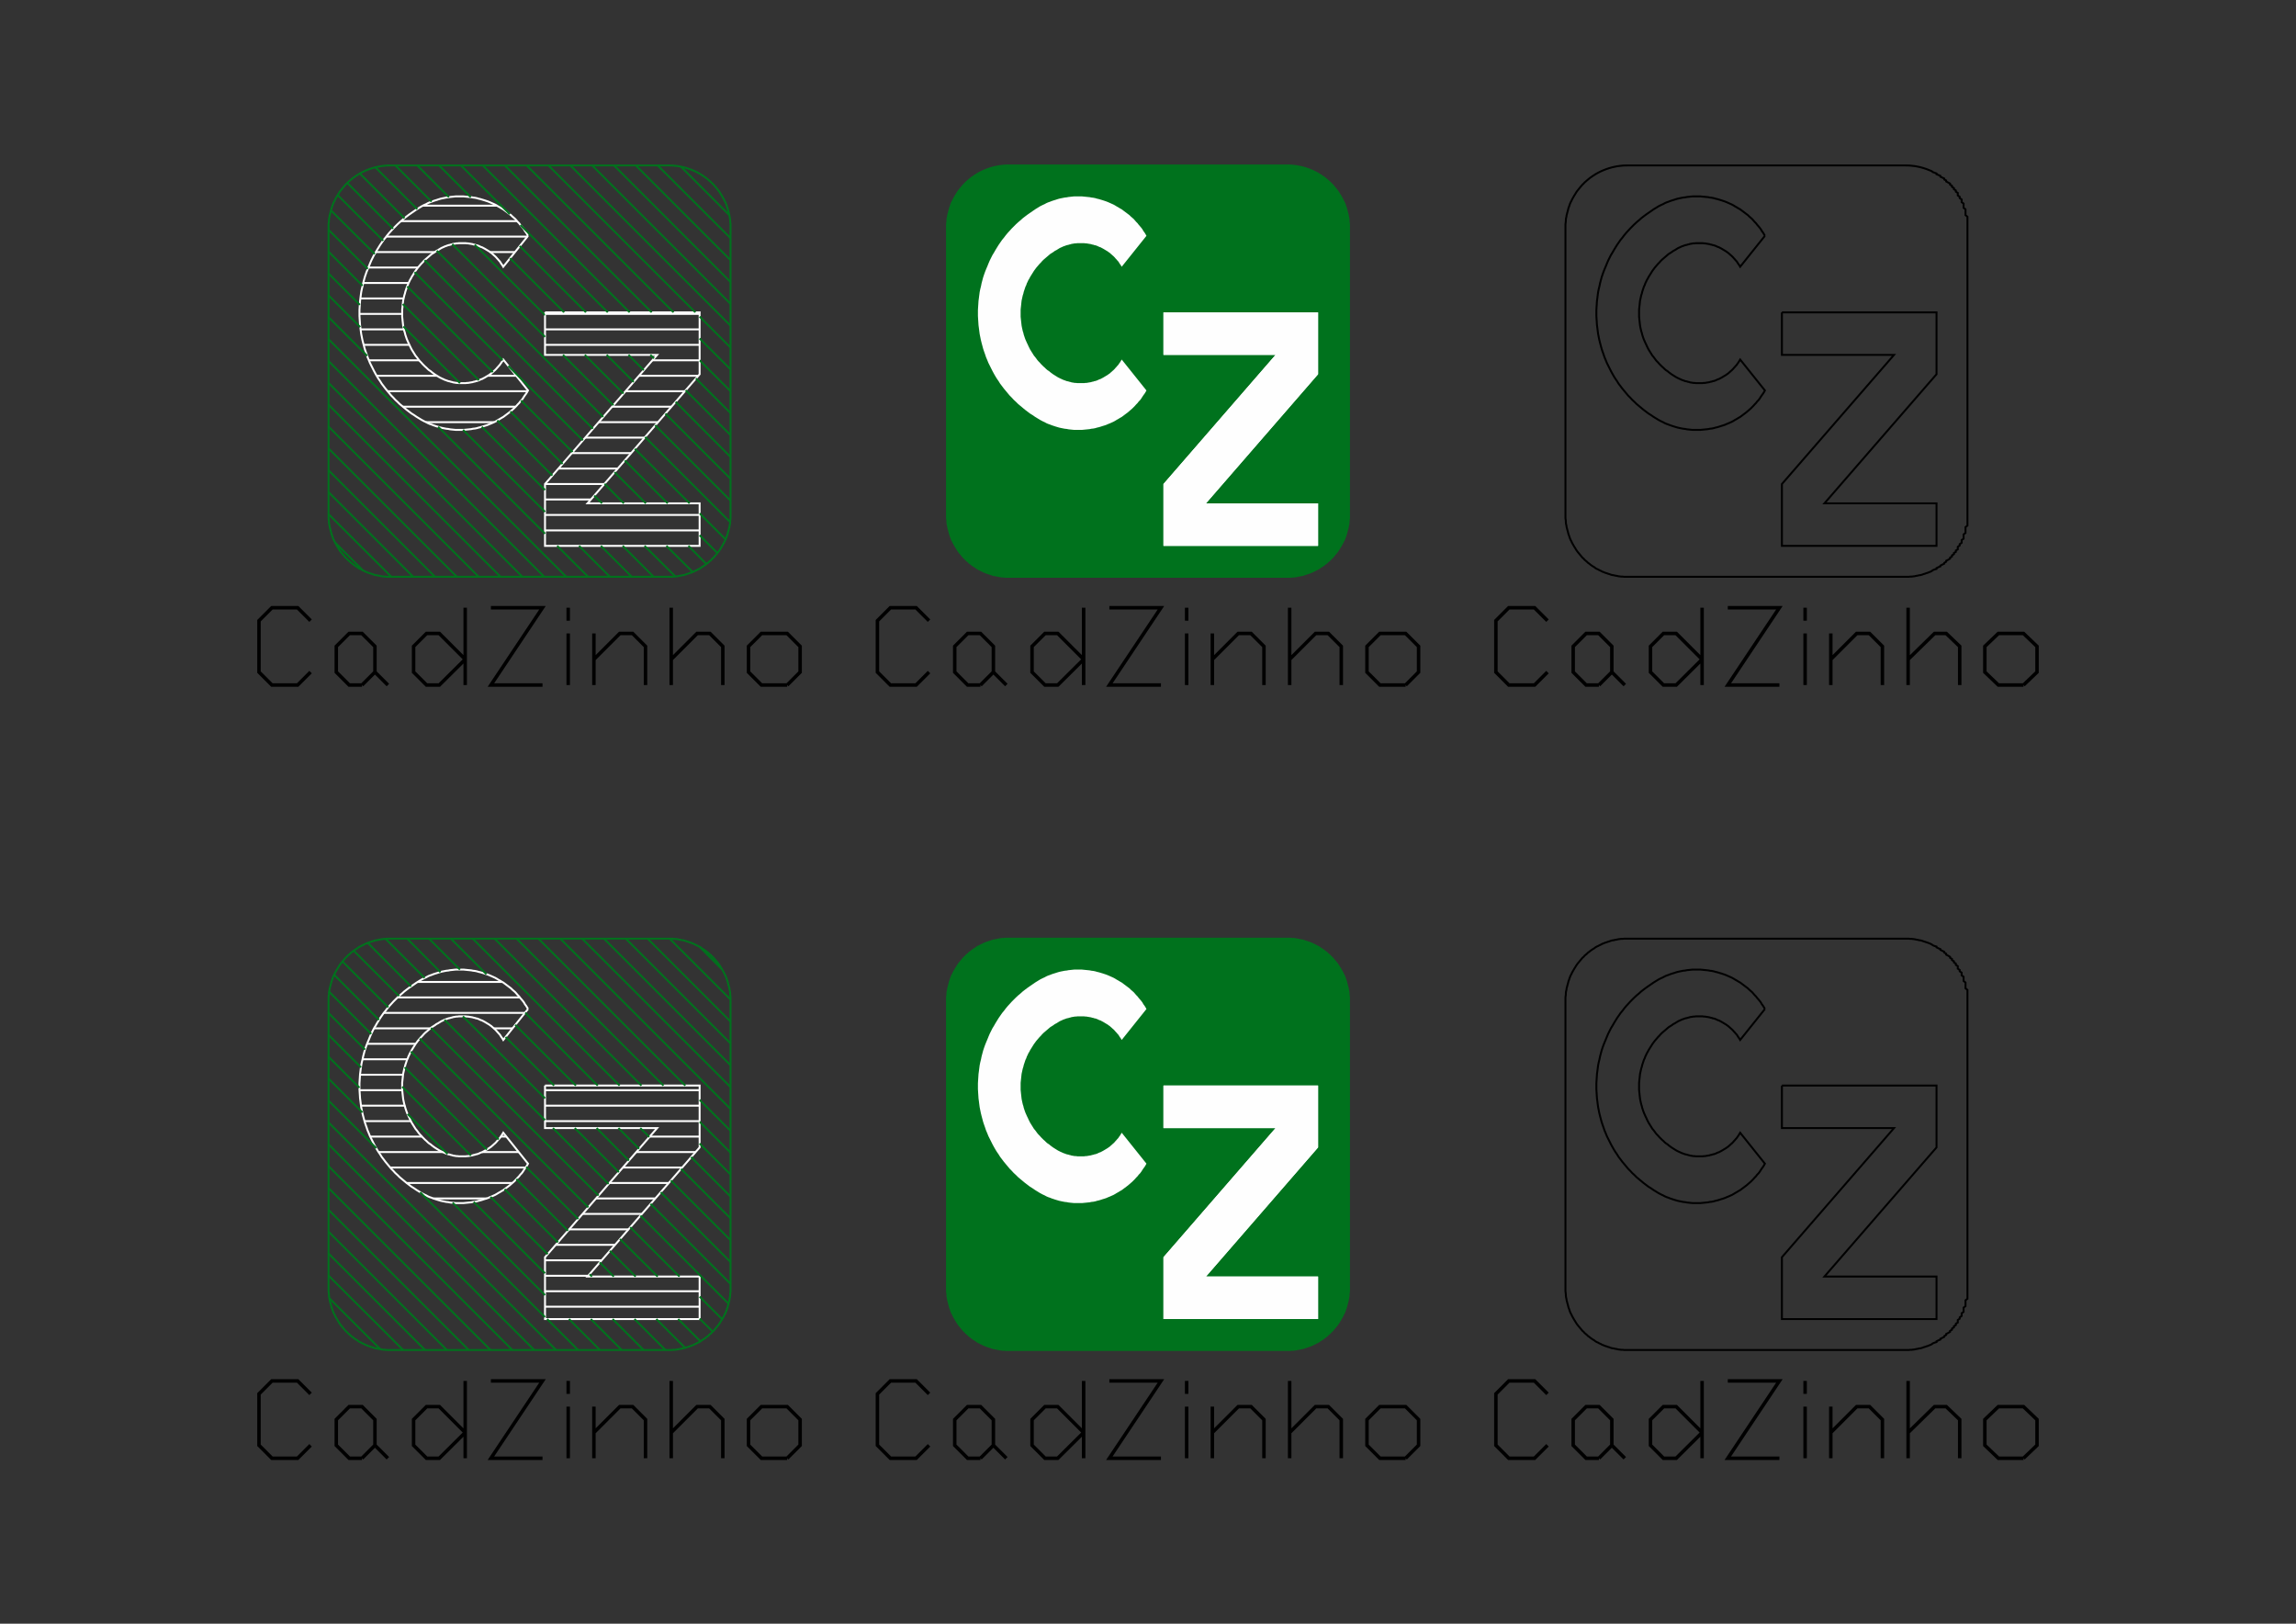 <svg width="1188" height="840" version="1.1" xmlns="http://www.w3.org/2000/svg" xmlns:xlink="http://www.w3.org/1999/xlink">
<rect width="100%" height="100%" fill="#333333" stroke="none"/>
<path stroke-width="1.8" stroke="rgb(0, 0, 0)" fill="none" d="M160.7 747.7 L154 754.4 L140.7 754.4 L134 747.7 L134 721.1 L140.7 714.4 L154 714.4 L160.7 721.1 "/>
<path stroke-width="1.8" stroke="rgb(0, 0, 0)" fill="none" d="M187.3 754.4 L180.7 754.4 L174 747.7 L174 734.4 L180.7 727.7 L187.3 727.7 L194 734.4 L194 747.7 L187.3 754.4 M194 747.7 L200.7 754.4 "/>
<path stroke-width="1.8" stroke="rgb(0, 0, 0)" fill="none" d="M240.7 741.1 L227.3 754.4 L220.7 754.4 L214 747.7 L214 734.4 L220.7 727.7 L227.3 727.7 L240.7 741.1 M240.7 714.4 L240.7 754.4 "/>
<path stroke-width="1.8" stroke="rgb(0, 0, 0)" fill="none" d="M254 714.4 L280.7 714.4 L254 754.4 L280.7 754.4 "/>
<path stroke-width="1.8" stroke="rgb(0, 0, 0)" fill="none" d="M294 754.4 L294 727.7 M294 721.1 L294 714.4 "/>
<path stroke-width="1.8" stroke="rgb(0, 0, 0)" fill="none" d="M307.3 754.4 L307.3 727.7 M307.3 741.1 L320.7 727.7 L327.3 727.7 L334 734.4 L334 754.4 "/>
<path stroke-width="1.8" stroke="rgb(0, 0, 0)" fill="none" d="M347.3 754.4 L347.3 714.4 M347.3 741.1 L360.7 727.7 L367.3 727.7 L374 734.4 L374 754.4 "/>
<path stroke-width="1.8" stroke="rgb(0, 0, 0)" fill="none" d="M407.3 754.4 L394 754.4 L387.3 747.7 L387.3 734.4 L394 727.7 L407.3 727.7 L414 734.4 L414 747.7 L407.3 754.4 "/>
<path stroke="rgb(254, 254, 254)" fill="none" d="M282 561.6 L362 561.6 L362 593.6 L304 660.4 L362 660.4 L362 682.4 L282 682.4 L282 650.4 L340 583.6 L282 583.6 L282 561.6 "/>
<path stroke="rgb(254, 254, 254)" fill="none" d="M273.2 522 L272.7 521.1 L272.2 520.3 L271.6 519.5 L271.1 518.6 L270.5 517.8 L269.9 517.1 L269.2 516.3 L268.6 515.5 L267.9 514.8 L267.3 514.1 L266.6 513.3 L265.8 512.6 L265.1 512 L264.4 511.3 L263.6 510.7 L262.8 510.1 L262 509.5 L261.2 508.9 L260.4 508.3 L259.5 507.8 L258.7 507.3 L257.8 506.8 L257 506.3 L256.1 505.8 L255.2 505.4 L254.3 505 L253.4 504.6 L252.4 504.2 L251.5 503.9 L250.6 503.6 L249.6 503.3 L248.6 503 L247.7 502.8 L246.7 502.5 L245.7 502.3 L244.8 502.2 L243.8 502 L242.8 501.9 L241.8 501.8 L240.8 501.7 L239.8 501.6 L238.8 501.6 L237.8 501.6 L236.8 501.6 L235.8 501.6 L234.8 501.7 L233.9 501.8 L232.9 501.9 L231.9 502.1 L230.9 502.2 L229.9 502.4 L228.9 502.6 L228 502.8 L227 503.1 L226.1 503.4 L225.1 503.7 L224.2 504 L223.2 504.4 L222.3 504.7 L221.4 505.1 L220.5 505.6 L219.6 506 L218.2 506.7 L216.9 507.5 L215.6 508.3 L214.3 509.2 L213 510.1 L211.7 511 L210.5 511.9 L209.2 512.9 L208.1 513.9 L206.9 514.9 L205.7 516 L204.6 517.1 L203.5 518.2 L202.5 519.3 L201.4 520.5 L200.4 521.7 L199.5 522.9 L198.5 524.1 L197.6 525.4 L196.7 526.7 L195.9 528 L195.1 529.3 L194.3 530.7 L193.5 532 L192.8 533.4 L192.1 534.8 L191.5 536.2 L190.9 537.7 L190.3 539.1 L189.7 540.6 L189.2 542 L188.7 543.5 L188.3 545 L187.9 546.5 L187.6 548 L187.2 549.6 L186.9 551.1 L186.7 552.6 L186.5 554.2 L186.3 555.7 L186.2 557.3 L186.1 558.8 L186 560.4 L186 561.9 L186 563.5 L186.1 565.1 L186.2 566.6 L186.3 568.2 L186.5 569.7 L186.7 571.3 L186.9 572.8 L187.2 574.3 L187.5 575.8 L187.9 577.4 L188.3 578.9 L188.7 580.4 L189.2 581.9 L189.7 583.3 L190.2 584.8 L190.8 586.2 L191.4 587.7 L192.1 589.1 L192.8 590.5 L193.5 591.9 L194.2 593.2 L195 594.6 L195.8 595.9 L196.7 597.2 L197.5 598.5 L198.5 599.8 L199.4 601 L200.4 602.2 L201.4 603.4 L202.4 604.6 L203.5 605.7 L204.5 606.8 L205.7 607.9 L206.8 609 L208 610 L209.2 611 L210.4 612 L211.6 612.9 L212.9 613.9 L214.2 614.7 L215.5 615.6 L216.8 616.4 L218.1 617.2 L219.6 618 L220.5 618.4 L221.4 618.9 L222.3 619.3 L223.2 619.6 L224.2 620 L225.1 620.3 L226 620.6 L227 620.9 L228 621.2 L228.9 621.4 L229.9 621.6 L230.9 621.8 L231.9 621.9 L232.9 622.1 L233.8 622.2 L234.8 622.3 L235.8 622.4 L236.8 622.4 L237.8 622.4 L238.8 622.4 L239.8 622.4 L240.8 622.3 L241.8 622.2 L242.8 622.1 L243.8 622 L244.7 621.8 L245.7 621.7 L246.7 621.5 L247.7 621.2 L248.6 621 L249.6 620.7 L250.5 620.4 L251.5 620.1 L252.4 619.8 L253.3 619.4 L254.3 619 L255.2 618.6 L256.1 618.2 L257 617.7 L257.8 617.2 L258.7 616.7 L259.5 616.2 L260.4 615.7 L261.2 615.1 L262 614.5 L262.8 613.9 L263.6 613.3 L264.3 612.7 L265.1 612 L265.8 611.4 L266.5 610.7 L267.2 610 L267.9 609.2 L268.6 608.5 L269.2 607.7 L269.9 607 L270.5 606.2 L271 605.4 L271.6 604.5 L272.2 603.7 L272.7 602.9 L273.2 602 L260.4 586 L260.1 586.5 L259.8 587 L259.5 587.5 L259.1 588 L258.8 588.5 L258.4 589 L258 589.4 L257.6 589.9 L257.2 590.3 L256.8 590.8 L256.4 591.2 L256 591.6 L255.5 592 L255.1 592.4 L254.6 592.8 L254.2 593.2 L253.7 593.5 L253.2 593.9 L252.7 594.2 L252.2 594.5 L251.7 594.8 L251.2 595.1 L250.7 595.4 L250.1 595.7 L249.6 596 L249 596.2 L248.5 596.4 L247.9 596.7 L247.4 596.9 L246.8 597.1 L246.2 597.2 L245.7 597.4 L245.1 597.5 L244.5 597.7 L243.9 597.8 L243.3 597.9 L242.7 598 L242.2 598.1 L241.6 598.1 L241 598.2 L240.4 598.2 L239.8 598.2 L239.2 598.2 L238.6 598.2 L238 598.2 L237.4 598.2 L236.8 598.1 L236.2 598.1 L235.6 598 L235 597.9 L234.4 597.8 L233.8 597.6 L233.3 597.5 L232.7 597.3 L232.1 597.2 L231.5 597 L231 596.8 L230.4 596.6 L229.9 596.4 L229.3 596.1 L228.8 595.9 L228.2 595.6 L227.4 595.2 L226.6 594.7 L225.8 594.2 L225 593.7 L224.3 593.2 L223.5 592.6 L222.8 592 L222 591.5 L221.3 590.9 L220.6 590.2 L219.9 589.6 L219.3 589 L218.6 588.3 L218 587.6 L217.3 586.9 L216.7 586.2 L216.2 585.5 L215.6 584.7 L215 584 L214.5 583.2 L214 582.4 L213.5 581.6 L213 580.8 L212.6 580 L212.2 579.2 L211.8 578.3 L211.4 577.5 L211 576.6 L210.6 575.7 L210.3 574.9 L210 574 L209.7 573.1 L209.5 572.2 L209.2 571.3 L209 570.4 L208.8 569.5 L208.6 568.5 L208.5 567.6 L208.4 566.7 L208.3 565.8 L208.2 564.8 L208.1 563.9 L208.1 563 L208.1 562 L208.1 561.1 L208.1 560.2 L208.2 559.2 L208.3 558.3 L208.4 557.4 L208.5 556.4 L208.6 555.5 L208.8 554.6 L209 553.7 L209.2 552.8 L209.5 551.9 L209.7 551 L210 550.1 L210.3 549.2 L210.6 548.3 L211 547.5 L211.3 546.6 L211.7 545.8 L212.1 544.9 L212.6 544.1 L213 543.3 L213.5 542.5 L214 541.7 L214.5 540.9 L215 540.1 L215.6 539.3 L216.1 538.6 L216.7 537.9 L217.3 537.2 L217.9 536.5 L218.6 535.8 L219.2 535.1 L219.9 534.4 L220.6 533.8 L221.3 533.2 L222 532.6 L222.7 532 L223.4 531.4 L224.2 530.9 L225 530.4 L225.8 529.8 L226.6 529.4 L227.4 528.9 L228.2 528.4 L228.8 528.1 L229.3 527.9 L229.9 527.6 L230.4 527.4 L231 527.2 L231.5 527 L232.1 526.8 L232.7 526.7 L233.3 526.5 L233.8 526.4 L234.4 526.2 L235 526.1 L235.6 526 L236.2 525.9 L236.8 525.9 L237.4 525.8 L238 525.8 L238.6 525.8 L239.2 525.8 L239.8 525.8 L240.4 525.8 L241 525.8 L241.6 525.9 L242.1 525.9 L242.7 526 L243.3 526.1 L243.9 526.2 L244.5 526.3 L245.1 526.5 L245.7 526.6 L246.2 526.8 L246.8 526.9 L247.4 527.1 L247.9 527.3 L248.5 527.6 L249 527.8 L249.6 528 L250.1 528.3 L250.7 528.6 L251.2 528.9 L251.7 529.2 L252.2 529.5 L252.7 529.8 L253.2 530.1 L253.7 530.5 L254.2 530.8 L254.6 531.2 L255.1 531.6 L255.5 532 L256 532.4 L256.4 532.8 L256.8 533.2 L257.2 533.7 L257.6 534.1 L258 534.6 L258.4 535 L258.8 535.5 L259.1 536 L259.4 536.5 L259.8 537 L260.1 537.5 L260.4 538 L273.2 522 "/>
<path stroke="rgb(0, 114, 29)" fill="none" d="M170 666.4 L170 667.2 L170 668 L170.1 668.8 L170.2 669.6 L170.2 670.3 L170.3 671.1 L170.5 671.9 L170.6 672.7 L170.8 673.4 L171 674.2 L171.2 674.9 L171.4 675.7 L171.6 676.5 L171.9 677.2 L172.1 677.9 L172.4 678.7 L172.7 679.4 L173.1 680.1 L173.4 680.8 L173.8 681.5 L174.2 682.2 L174.6 682.9 L175 683.5 L175.4 684.2 L175.8 684.8 L176.3 685.5 L176.8 686.1 L177.3 686.7 L177.8 687.3 L178.3 687.9 L178.8 688.5 L179.4 689 L179.9 689.6 L180.5 690.1 L181.1 690.6 L181.7 691.2 L182.3 691.6 L182.9 692.1 L183.6 692.6 L184.2 693 L184.9 693.4 L185.5 693.9 L186.2 694.3 L186.9 694.6 L187.6 695 L188.3 695.3 L189 695.7 L189.8 696 L190.5 696.3 L191.2 696.5 L192 696.8 L192.7 697 L193.5 697.3 L194.2 697.5 L195 697.6 L195.8 697.8 L196.5 697.9 L197.3 698.1 L198.1 698.2 L198.9 698.3 L199.6 698.3 L200.4 698.4 L201.2 698.4 L202 698.4 L346 698.4 L346.8 698.4 L347.6 698.4 L348.4 698.3 L349.1 698.3 L349.9 698.2 L350.7 698.1 L351.5 697.9 L352.2 697.8 L353 697.6 L353.8 697.5 L354.5 697.3 L355.3 697 L356 696.8 L356.8 696.5 L357.5 696.3 L358.2 696 L359 695.7 L359.7 695.3 L360.4 695 L361.1 694.6 L361.8 694.3 L362.5 693.9 L363.1 693.4 L363.8 693 L364.4 692.6 L365.1 692.1 L365.7 691.6 L366.3 691.2 L366.9 690.6 L367.5 690.1 L368.1 689.6 L368.6 689 L369.2 688.5 L369.7 687.9 L370.2 687.3 L370.7 686.7 L371.2 686.1 L371.7 685.5 L372.2 684.8 L372.6 684.2 L373 683.5 L373.4 682.9 L373.8 682.2 L374.2 681.5 L374.6 680.8 L374.9 680.1 L375.3 679.4 L375.6 678.7 L375.9 677.9 L376.1 677.2 L376.4 676.5 L376.6 675.7 L376.8 674.9 L377 674.2 L377.2 673.4 L377.4 672.7 L377.5 671.9 L377.7 671.1 L377.8 670.3 L377.8 669.6 L377.9 668.8 L378 668 L378 667.2 L378 666.4 L378 517.6 L378 516.8 L378 516 L377.9 515.2 L377.8 514.4 L377.8 513.7 L377.7 512.9 L377.5 512.1 L377.4 511.3 L377.2 510.6 L377 509.8 L376.8 509.1 L376.6 508.3 L376.4 507.5 L376.1 506.8 L375.9 506.1 L375.6 505.3 L375.3 504.6 L374.9 503.9 L374.6 503.2 L374.2 502.5 L373.8 501.8 L373.4 501.1 L373 500.5 L372.6 499.8 L372.2 499.2 L371.7 498.5 L371.2 497.9 L370.7 497.3 L370.2 496.7 L369.7 496.1 L369.2 495.5 L368.6 495 L368.1 494.4 L367.5 493.9 L366.9 493.4 L366.3 492.8 L365.7 492.4 L365.1 491.9 L364.4 491.4 L363.8 491 L363.1 490.6 L362.5 490.1 L361.8 489.7 L361.1 489.4 L360.4 489 L359.7 488.7 L359 488.3 L358.2 488 L357.5 487.7 L356.8 487.5 L356 487.2 L355.3 487 L354.5 486.7 L353.8 486.5 L353 486.4 L352.2 486.2 L351.5 486.1 L350.7 485.9 L349.9 485.8 L349.1 485.7 L348.4 485.7 L347.6 485.6 L346.8 485.6 L346 485.6 L202 485.6 L201.2 485.6 L200.4 485.6 L199.6 485.7 L198.9 485.7 L198.1 485.8 L197.3 485.9 L196.5 486.1 L195.8 486.2 L195 486.4 L194.2 486.5 L193.5 486.7 L192.7 487 L192 487.2 L191.2 487.5 L190.5 487.7 L189.8 488 L189 488.3 L188.3 488.7 L187.6 489 L186.9 489.4 L186.2 489.7 L185.5 490.1 L184.9 490.6 L184.2 491 L183.6 491.4 L182.9 491.9 L182.3 492.4 L181.7 492.8 L181.1 493.4 L180.5 493.9 L179.9 494.4 L179.4 495 L178.8 495.5 L178.3 496.1 L177.8 496.7 L177.3 497.3 L176.8 497.9 L176.3 498.5 L175.8 499.2 L175.4 499.8 L175 500.5 L174.6 501.1 L174.2 501.8 L173.8 502.5 L173.4 503.2 L173.1 503.9 L172.7 504.6 L172.4 505.3 L172.1 506.1 L171.9 506.8 L171.6 507.5 L171.4 508.3 L171.2 509.1 L171 509.8 L170.8 510.6 L170.6 511.3 L170.5 512.1 L170.3 512.9 L170.2 513.7 L170.2 514.4 L170.1 515.2 L170 516 L170 516.8 L170 517.6 L170 666.4 "/>
<path stroke="rgb(0, 114, 29)" fill="none" d="M196.8 698 L170.4 671.6 M208.6 698.4 L170 659.9 M219.9 698.4 L170 648.5 M231.2 698.4 L170 637.2 M242.5 698.4 L170 625.9 M253.8 698.4 L170 614.6 M265.1 698.4 L170 603.3 M276.4 698.4 L170 592 M287.7 698.4 L170 580.7 M299.1 698.4 L283.1 682.4 M282 681.4 L217.4 616.8 M194.7 594 L170 569.4 M310.4 698.4 L294.4 682.4 M282 670 L234.2 622.2 M187.5 575.5 L170 558 M321.7 698.4 L305.7 682.4 M282 658.7 L245.1 621.8 M186 562.7 L170 546.7 M333 698.4 L317 682.4 M283.4 648.8 L253.8 619.2 M231.6 597 L210.9 576.3 M186.8 552.2 L170 535.4 M344.3 698.4 L328.3 682.4 M306.3 660.4 L305.1 659.2 M288.7 642.7 L261.1 615.2 M243.7 597.8 L208.1 562.2 M188.9 543 L170 524.1 M354.5 697.3 L339.6 682.4 M317.6 660.4 L310.3 653.1 M293.9 636.7 L267.2 610 M251.9 594.7 L209.4 552.2 M192.1 534.9 L170.3 513.1 M362.4 693.9 L350.9 682.4 M328.9 660.4 L315.6 647.1 M299.2 630.6 L272.2 603.7 M258 589.5 L212.6 544 M196.1 527.6 L172.9 504.3 M368.8 688.9 L362 682.2 M340.3 660.4 L320.8 641 M304.4 624.6 L217.2 537.3 M200.9 521.1 L177.2 497.4 M373.7 682.5 L362 670.8 M351.6 660.4 L326.1 634.9 M309.7 618.5 L223 531.8 M206.5 515.3 L183 491.8 M377 674.5 L331.4 628.9 M314.9 612.5 L286.1 583.6 M282 579.5 L230 527.6 M212.7 510.3 L190.3 487.8 M378 664.2 L336.6 622.8 M320.2 606.4 L297.4 583.6 M282 568.2 L239.5 525.8 M219.7 505.9 L199.5 485.7 M378 652.9 L341.9 616.8 M325.4 600.4 L308.7 583.6 M286.7 561.6 L261.6 536.5 M227.9 502.9 L210.7 485.6 M378 641.6 L347.1 610.7 M330.7 594.3 L320 583.6 M298 561.6 L266.6 530.2 M238 501.6 L222 485.6 M378 630.3 L352.4 604.7 M336 588.2 L331.3 583.6 M309.3 561.6 L271.7 523.9 M251.7 504 L233.3 485.6 M378 619 L357.6 598.6 M320.6 561.6 L244.6 485.6 M378 607.6 L362 591.6 M331.9 561.6 L255.9 485.6 M378 596.3 L362 580.3 M343.3 561.6 L267.3 485.6 M378 585 L362 569 M354.6 561.6 L278.6 485.6 M378 573.7 L289.9 485.6 M378 562.4 L301.2 485.6 M378 551.1 L312.5 485.6 M378 539.8 L323.8 485.6 M378 528.5 L335.1 485.6 M378 517.1 L346.5 485.6 M373.6 501.5 L362.1 489.9 "/>
<path stroke="rgb(254, 254, 254)" fill="none" d="M216.1 508 L259.9 508 M205.7 516 L269 516 M198.6 524 L271.6 524 M193.5 532 L222.7 532 M255.6 532 L265.2 532 M189.9 540 L215.1 540 M187.6 548 L210.7 548 M186.3 556 L208.6 556 M186 564 L208.1 564 M186.8 572 L209.4 572 M188.6 580 L212.6 580 M191.6 588 L218.3 588 M259.1 588 L262 588 M195.9 596 L229.1 596 M249.5 596 L268.4 596 M201.9 604 L272 604 M210.4 612 L265.1 612 M224.2 620 L251.8 620 "/>
<path stroke="rgb(254, 254, 254)" fill="none" d="M282 564 L362 564 M282 572 L362 572 M282 580 L362 580 M336.2 588 L362 588 M329.2 596 L359.9 596 M322.3 604 L353 604 M315.3 612 L346 612 M308.4 620 L339.1 620 M301.5 628 L332.1 628 M294.5 636 L325.2 636 M287.6 644 L318.2 644 M282 652 L311.3 652 M282 660 L304.4 660 M282 668 L362 668 M282 676 L362 676 "/>
<path stroke-width="1.8" stroke="rgb(0, 0, 0)" fill="none" d="M480.7 747.7 L474 754.4 L460.7 754.4 L454 747.7 L454 721.1 L460.7 714.4 L474 714.4 L480.7 721.1 "/>
<path stroke-width="1.8" stroke="rgb(0, 0, 0)" fill="none" d="M507.3 754.4 L500.7 754.4 L494 747.7 L494 734.4 L500.7 727.7 L507.3 727.7 L514 734.4 L514 747.7 L507.3 754.4 M514 747.7 L520.7 754.4 "/>
<path stroke-width="1.8" stroke="rgb(0, 0, 0)" fill="none" d="M560.7 741.1 L547.3 754.4 L540.7 754.4 L534 747.7 L534 734.4 L540.7 727.7 L547.3 727.7 L560.7 741.1 M560.7 714.4 L560.7 754.4 "/>
<path stroke-width="1.8" stroke="rgb(0, 0, 0)" fill="none" d="M574 714.4 L600.7 714.4 L574 754.4 L600.7 754.4 "/>
<path stroke-width="1.8" stroke="rgb(0, 0, 0)" fill="none" d="M614 754.4 L614 727.7 M614 721.1 L614 714.4 "/>
<path stroke-width="1.8" stroke="rgb(0, 0, 0)" fill="none" d="M627.3 754.4 L627.3 727.7 M627.3 741.1 L640.7 727.7 L647.3 727.7 L654 734.4 L654 754.4 "/>
<path stroke-width="1.8" stroke="rgb(0, 0, 0)" fill="none" d="M667.3 754.4 L667.3 714.4 M667.3 741.1 L680.7 727.7 L687.3 727.7 L694 734.4 L694 754.4 "/>
<path stroke-width="1.8" stroke="rgb(0, 0, 0)" fill="none" d="M727.3 754.4 L714 754.4 L707.3 747.7 L707.3 734.4 L714 727.7 L727.3 727.7 L734 734.4 L734 747.7 L727.3 754.4 "/>
<path stroke="rgb(254, 254, 254)" fill="none" d="M602 561.6 L682 561.6 L682 593.6 L624 660.4 L682 660.4 L682 682.4 L602 682.4 L602 650.4 L660 583.6 L602 583.6 L602 561.6 "/>
<path stroke="rgb(254, 254, 254)" fill="none" d="M593.2 522 L592.7 521.1 L592.2 520.3 L591.6 519.5 L591.1 518.6 L590.5 517.8 L589.9 517.1 L589.2 516.3 L588.6 515.5 L587.9 514.8 L587.3 514.1 L586.6 513.3 L585.8 512.6 L585.1 512 L584.4 511.3 L583.6 510.7 L582.8 510.1 L582 509.5 L581.2 508.9 L580.4 508.3 L579.5 507.8 L578.7 507.3 L577.8 506.8 L577 506.3 L576.1 505.8 L575.2 505.4 L574.3 505 L573.4 504.6 L572.4 504.2 L571.5 503.9 L570.6 503.6 L569.6 503.3 L568.6 503 L567.7 502.8 L566.7 502.5 L565.7 502.3 L564.8 502.2 L563.8 502 L562.8 501.9 L561.8 501.8 L560.8 501.7 L559.8 501.6 L558.8 501.6 L557.8 501.6 L556.8 501.6 L555.8 501.6 L554.8 501.7 L553.9 501.8 L552.9 501.9 L551.9 502.1 L550.9 502.2 L549.9 502.4 L548.9 502.6 L548 502.8 L547 503.1 L546.1 503.4 L545.1 503.7 L544.2 504 L543.2 504.4 L542.3 504.7 L541.4 505.1 L540.5 505.6 L539.6 506 L538.2 506.7 L536.9 507.5 L535.6 508.3 L534.3 509.2 L533 510.1 L531.7 511 L530.5 511.9 L529.2 512.9 L528.1 513.9 L526.9 514.9 L525.7 516 L524.6 517.1 L523.5 518.2 L522.5 519.3 L521.4 520.5 L520.4 521.7 L519.5 522.9 L518.5 524.1 L517.6 525.4 L516.7 526.7 L515.9 528 L515.1 529.3 L514.3 530.7 L513.5 532 L512.8 533.4 L512.1 534.8 L511.5 536.2 L510.9 537.7 L510.3 539.1 L509.7 540.6 L509.2 542 L508.7 543.5 L508.3 545 L507.9 546.5 L507.6 548 L507.2 549.6 L506.9 551.1 L506.7 552.6 L506.5 554.2 L506.3 555.7 L506.2 557.3 L506.1 558.8 L506 560.4 L506 561.9 L506 563.5 L506.1 565.1 L506.2 566.6 L506.3 568.2 L506.5 569.7 L506.7 571.3 L506.9 572.8 L507.2 574.3 L507.5 575.8 L507.9 577.4 L508.3 578.9 L508.7 580.4 L509.2 581.9 L509.7 583.3 L510.2 584.8 L510.8 586.2 L511.4 587.7 L512.1 589.1 L512.8 590.5 L513.5 591.9 L514.2 593.2 L515 594.6 L515.8 595.9 L516.7 597.2 L517.5 598.5 L518.5 599.8 L519.4 601 L520.4 602.2 L521.4 603.4 L522.4 604.6 L523.5 605.7 L524.5 606.8 L525.7 607.9 L526.8 609 L528 610 L529.2 611 L530.4 612 L531.6 612.9 L532.9 613.9 L534.2 614.7 L535.5 615.6 L536.8 616.4 L538.1 617.2 L539.6 618 L540.5 618.4 L541.4 618.9 L542.3 619.3 L543.2 619.6 L544.2 620 L545.1 620.3 L546 620.6 L547 620.9 L548 621.2 L548.9 621.4 L549.9 621.6 L550.9 621.8 L551.9 621.9 L552.9 622.1 L553.8 622.2 L554.8 622.3 L555.8 622.4 L556.8 622.4 L557.8 622.4 L558.8 622.4 L559.8 622.4 L560.8 622.3 L561.8 622.2 L562.8 622.1 L563.8 622 L564.7 621.8 L565.7 621.7 L566.7 621.5 L567.7 621.2 L568.6 621 L569.6 620.7 L570.5 620.4 L571.5 620.1 L572.4 619.8 L573.3 619.4 L574.3 619 L575.2 618.6 L576.1 618.2 L577 617.7 L577.8 617.2 L578.7 616.7 L579.5 616.2 L580.4 615.7 L581.2 615.1 L582 614.5 L582.8 613.9 L583.6 613.3 L584.3 612.7 L585.1 612 L585.8 611.4 L586.5 610.7 L587.2 610 L587.9 609.2 L588.6 608.5 L589.2 607.7 L589.9 607 L590.5 606.2 L591 605.4 L591.6 604.5 L592.2 603.7 L592.7 602.9 L593.2 602 L580.4 586 L580.1 586.5 L579.8 587 L579.5 587.5 L579.1 588 L578.8 588.5 L578.4 589 L578 589.4 L577.6 589.9 L577.2 590.3 L576.8 590.8 L576.4 591.2 L576 591.6 L575.5 592 L575.1 592.4 L574.6 592.8 L574.2 593.2 L573.7 593.5 L573.2 593.9 L572.7 594.2 L572.2 594.5 L571.7 594.8 L571.2 595.1 L570.7 595.4 L570.1 595.7 L569.6 596 L569 596.2 L568.5 596.4 L567.9 596.7 L567.4 596.9 L566.8 597.1 L566.2 597.2 L565.7 597.4 L565.1 597.5 L564.5 597.7 L563.9 597.8 L563.3 597.9 L562.7 598 L562.2 598.1 L561.6 598.1 L561 598.2 L560.4 598.2 L559.8 598.2 L559.2 598.2 L558.6 598.2 L558 598.2 L557.4 598.2 L556.8 598.1 L556.2 598.1 L555.6 598 L555 597.9 L554.4 597.8 L553.8 597.6 L553.3 597.5 L552.7 597.3 L552.1 597.2 L551.5 597 L551 596.8 L550.4 596.6 L549.9 596.4 L549.3 596.1 L548.8 595.9 L548.2 595.6 L547.4 595.2 L546.6 594.7 L545.8 594.2 L545 593.7 L544.3 593.2 L543.5 592.6 L542.8 592 L542 591.5 L541.3 590.9 L540.6 590.2 L539.9 589.6 L539.3 589 L538.6 588.3 L538 587.6 L537.3 586.9 L536.7 586.2 L536.2 585.5 L535.6 584.7 L535 584 L534.5 583.2 L534 582.4 L533.5 581.6 L533 580.8 L532.6 580 L532.2 579.2 L531.8 578.3 L531.4 577.5 L531 576.6 L530.6 575.7 L530.3 574.9 L530 574 L529.7 573.1 L529.5 572.2 L529.2 571.3 L529 570.4 L528.8 569.5 L528.6 568.5 L528.5 567.6 L528.4 566.7 L528.3 565.8 L528.2 564.8 L528.1 563.9 L528.1 563 L528.1 562 L528.1 561.1 L528.1 560.2 L528.2 559.2 L528.3 558.3 L528.4 557.4 L528.5 556.4 L528.6 555.5 L528.8 554.6 L529 553.7 L529.2 552.8 L529.5 551.9 L529.7 551 L530 550.1 L530.3 549.2 L530.6 548.3 L531 547.5 L531.3 546.6 L531.7 545.8 L532.1 544.9 L532.6 544.1 L533 543.3 L533.5 542.5 L534 541.7 L534.5 540.9 L535 540.1 L535.6 539.3 L536.1 538.6 L536.7 537.9 L537.3 537.2 L537.9 536.5 L538.6 535.8 L539.2 535.1 L539.9 534.4 L540.6 533.8 L541.3 533.2 L542 532.6 L542.7 532 L543.4 531.4 L544.2 530.9 L545 530.4 L545.8 529.8 L546.6 529.4 L547.4 528.9 L548.2 528.4 L548.8 528.1 L549.3 527.9 L549.9 527.6 L550.4 527.4 L551 527.2 L551.5 527 L552.1 526.8 L552.7 526.7 L553.3 526.5 L553.8 526.4 L554.4 526.2 L555 526.1 L555.6 526 L556.2 525.9 L556.8 525.9 L557.4 525.8 L558 525.8 L558.6 525.8 L559.2 525.8 L559.8 525.8 L560.4 525.8 L561 525.8 L561.6 525.9 L562.1 525.9 L562.7 526 L563.3 526.1 L563.9 526.2 L564.5 526.3 L565.1 526.5 L565.7 526.6 L566.2 526.8 L566.8 526.9 L567.4 527.1 L567.9 527.3 L568.5 527.6 L569 527.8 L569.6 528 L570.1 528.3 L570.7 528.6 L571.2 528.9 L571.7 529.2 L572.2 529.5 L572.7 529.8 L573.2 530.1 L573.7 530.5 L574.2 530.8 L574.6 531.2 L575.1 531.6 L575.5 532 L576 532.4 L576.4 532.8 L576.8 533.2 L577.2 533.7 L577.6 534.1 L578 534.6 L578.4 535 L578.8 535.5 L579.1 536 L579.4 536.5 L579.8 537 L580.1 537.5 L580.4 538 L593.2 522 "/>
<path stroke="rgb(0, 114, 29)" fill="none" d="M490 666.4 L490 667.2 L490 668 L490.1 668.8 L490.2 669.6 L490.2 670.3 L490.3 671.1 L490.5 671.9 L490.6 672.7 L490.8 673.4 L491 674.2 L491.2 674.9 L491.4 675.7 L491.6 676.5 L491.9 677.2 L492.1 677.9 L492.4 678.7 L492.7 679.4 L493.1 680.1 L493.4 680.8 L493.8 681.5 L494.2 682.2 L494.6 682.9 L495 683.5 L495.4 684.2 L495.8 684.8 L496.3 685.5 L496.8 686.1 L497.3 686.7 L497.8 687.3 L498.3 687.9 L498.8 688.5 L499.4 689 L499.9 689.6 L500.5 690.1 L501.1 690.6 L501.7 691.2 L502.3 691.6 L502.9 692.1 L503.6 692.6 L504.2 693 L504.9 693.4 L505.5 693.9 L506.2 694.3 L506.9 694.6 L507.6 695 L508.3 695.3 L509 695.7 L509.8 696 L510.5 696.3 L511.2 696.5 L512 696.8 L512.7 697 L513.5 697.3 L514.2 697.5 L515 697.6 L515.8 697.8 L516.5 697.9 L517.3 698.1 L518.1 698.2 L518.9 698.3 L519.6 698.3 L520.4 698.4 L521.2 698.4 L522 698.4 L666 698.4 L666.8 698.4 L667.6 698.4 L668.4 698.3 L669.1 698.3 L669.9 698.2 L670.7 698.1 L671.5 697.9 L672.2 697.8 L673 697.6 L673.8 697.5 L674.5 697.3 L675.3 697 L676 696.8 L676.8 696.5 L677.5 696.3 L678.2 696 L679 695.7 L679.7 695.3 L680.4 695 L681.1 694.6 L681.8 694.3 L682.5 693.9 L683.1 693.4 L683.8 693 L684.4 692.6 L685.1 692.1 L685.7 691.6 L686.3 691.2 L686.9 690.6 L687.5 690.1 L688.1 689.6 L688.6 689 L689.2 688.5 L689.7 687.9 L690.2 687.3 L690.7 686.7 L691.2 686.1 L691.7 685.5 L692.2 684.8 L692.6 684.2 L693 683.5 L693.4 682.9 L693.8 682.2 L694.2 681.5 L694.6 680.8 L694.9 680.1 L695.3 679.4 L695.6 678.7 L695.9 677.9 L696.1 677.2 L696.4 676.5 L696.6 675.7 L696.8 674.9 L697 674.2 L697.2 673.4 L697.4 672.7 L697.5 671.9 L697.7 671.1 L697.8 670.3 L697.8 669.6 L697.9 668.8 L698 668 L698 667.2 L698 666.4 L698 517.6 L698 516.8 L698 516 L697.9 515.2 L697.8 514.4 L697.8 513.7 L697.7 512.9 L697.5 512.1 L697.4 511.3 L697.2 510.6 L697 509.8 L696.8 509.1 L696.6 508.3 L696.4 507.5 L696.1 506.8 L695.9 506.1 L695.6 505.3 L695.3 504.6 L694.9 503.9 L694.6 503.2 L694.2 502.5 L693.8 501.8 L693.4 501.1 L693 500.5 L692.6 499.8 L692.2 499.2 L691.7 498.5 L691.2 497.9 L690.7 497.3 L690.2 496.7 L689.7 496.1 L689.2 495.5 L688.6 495 L688.1 494.4 L687.5 493.9 L686.9 493.4 L686.3 492.8 L685.7 492.4 L685.1 491.9 L684.4 491.4 L683.8 491 L683.1 490.6 L682.5 490.1 L681.8 489.7 L681.1 489.4 L680.4 489 L679.7 488.7 L679 488.3 L678.2 488 L677.5 487.7 L676.8 487.5 L676 487.2 L675.3 487 L674.5 486.7 L673.8 486.5 L673 486.4 L672.2 486.2 L671.5 486.1 L670.7 485.9 L669.9 485.8 L669.1 485.7 L668.4 485.7 L667.6 485.6 L666.8 485.6 L666 485.6 L522 485.6 L521.2 485.6 L520.4 485.6 L519.6 485.7 L518.9 485.7 L518.1 485.8 L517.3 485.9 L516.5 486.1 L515.8 486.2 L515 486.4 L514.2 486.5 L513.5 486.7 L512.7 487 L512 487.2 L511.2 487.5 L510.5 487.7 L509.8 488 L509 488.3 L508.3 488.7 L507.6 489 L506.9 489.4 L506.2 489.7 L505.5 490.1 L504.9 490.6 L504.2 491 L503.6 491.4 L502.9 491.9 L502.3 492.4 L501.7 492.8 L501.1 493.4 L500.5 493.9 L499.9 494.4 L499.4 495 L498.8 495.5 L498.3 496.1 L497.8 496.7 L497.3 497.3 L496.8 497.9 L496.3 498.5 L495.8 499.2 L495.4 499.8 L495 500.5 L494.6 501.1 L494.2 501.8 L493.8 502.5 L493.4 503.2 L493.1 503.9 L492.7 504.6 L492.4 505.3 L492.1 506.1 L491.9 506.8 L491.6 507.5 L491.4 508.3 L491.2 509.1 L491 509.8 L490.8 510.6 L490.6 511.3 L490.5 512.1 L490.3 512.9 L490.2 513.7 L490.2 514.4 L490.1 515.2 L490 516 L490 516.8 L490 517.6 L490 666.4 "/>
<path stroke-width="1.8" stroke="rgb(0, 0, 0)" fill="none" d="M800.7 747.7 L794 754.4 L780.7 754.4 L774 747.7 L774 721.1 L780.7 714.4 L794 714.4 L800.7 721.1 "/>
<path stroke-width="1.8" stroke="rgb(0, 0, 0)" fill="none" d="M827.3 754.4 L820.7 754.4 L814 747.7 L814 734.4 L820.7 727.7 L827.3 727.7 L834 734.4 L834 747.7 L827.3 754.4 M834 747.7 L840.7 754.4 "/>
<path stroke-width="1.8" stroke="rgb(0, 0, 0)" fill="none" d="M880.7 741.1 L867.3 754.4 L860.7 754.4 L854 747.7 L854 734.4 L860.7 727.7 L867.3 727.7 L880.7 741.1 M880.7 714.4 L880.7 754.4 "/>
<path stroke-width="1.8" stroke="rgb(0, 0, 0)" fill="none" d="M894 714.4 L920.7 714.4 L894 754.4 L920.7 754.4 "/>
<path stroke-width="1.8" stroke="rgb(0, 0, 0)" fill="none" d="M934 754.4 L934 727.7 M934 721.1 L934 714.4 "/>
<path stroke-width="1.8" stroke="rgb(0, 0, 0)" fill="none" d="M947.3 754.4 L947.3 727.7 M947.3 741.1 L960.7 727.7 L967.3 727.7 L974 734.4 L974 754.4 "/>
<path stroke-width="1.8" stroke="rgb(0, 0, 0)" fill="none" d="M987.3 754.4 L987.3 714.4 M987.3 741.1 L1001 727.7 L1007 727.7 L1014 734.4 L1014 754.4 "/>
<path stroke-width="1.8" stroke="rgb(0, 0, 0)" fill="none" d="M1047 754.4 L1034 754.4 L1027 747.7 L1027 734.4 L1034 727.7 L1047 727.7 L1054 734.4 L1054 747.7 L1047 754.4 "/>
<path stroke="rgb(0, 0, 0)" fill="none" d="M922 561.6 L1002 561.6 L1002 593.6 L944 660.4 L1002 660.4 L1002 682.4 L922 682.4 L922 650.4 L980 583.6 L922 583.6 L922 561.6 "/>
<path stroke="rgb(0, 0, 0)" fill="none" d="M913.2 522 L912.7 521.1 L912.2 520.3 L911.6 519.5 L911.1 518.6 L910.5 517.8 L909.9 517.1 L909.2 516.3 L908.6 515.5 L907.9 514.8 L907.3 514.1 L906.6 513.3 L905.8 512.6 L905.1 512 L904.4 511.3 L903.6 510.7 L902.8 510.1 L902 509.5 L901.2 508.9 L900.4 508.3 L899.5 507.8 L898.7 507.3 L897.8 506.8 L897 506.3 L896.1 505.8 L895.2 505.4 L894.3 505 L893.4 504.6 L892.4 504.2 L891.5 503.9 L890.6 503.6 L889.6 503.3 L888.6 503 L887.7 502.8 L886.7 502.5 L885.7 502.3 L884.8 502.2 L883.8 502 L882.8 501.9 L881.8 501.8 L880.8 501.7 L879.8 501.6 L878.8 501.6 L877.8 501.6 L876.8 501.6 L875.8 501.6 L874.8 501.7 L873.9 501.8 L872.9 501.9 L871.9 502.1 L870.9 502.2 L869.9 502.4 L868.9 502.6 L868 502.8 L867 503.1 L866.1 503.4 L865.1 503.7 L864.2 504 L863.2 504.4 L862.3 504.7 L861.4 505.1 L860.5 505.6 L859.6 506 L858.2 506.7 L856.9 507.5 L855.6 508.3 L854.3 509.2 L853 510.1 L851.7 511 L850.5 511.9 L849.2 512.9 L848.1 513.9 L846.9 514.9 L845.7 516 L844.6 517.1 L843.5 518.2 L842.5 519.3 L841.4 520.5 L840.4 521.7 L839.5 522.9 L838.5 524.1 L837.6 525.4 L836.7 526.7 L835.9 528 L835.1 529.3 L834.3 530.7 L833.5 532 L832.8 533.4 L832.1 534.8 L831.5 536.2 L830.9 537.7 L830.3 539.1 L829.7 540.6 L829.2 542 L828.7 543.5 L828.3 545 L827.9 546.5 L827.6 548 L827.2 549.6 L826.9 551.1 L826.7 552.6 L826.5 554.2 L826.3 555.7 L826.2 557.3 L826.1 558.8 L826 560.4 L826 561.9 L826 563.5 L826.1 565.1 L826.2 566.6 L826.3 568.2 L826.5 569.7 L826.7 571.3 L826.9 572.8 L827.2 574.3 L827.5 575.8 L827.9 577.4 L828.3 578.9 L828.7 580.4 L829.2 581.9 L829.7 583.3 L830.2 584.8 L830.8 586.2 L831.4 587.7 L832.1 589.1 L832.8 590.5 L833.5 591.9 L834.2 593.2 L835 594.6 L835.8 595.9 L836.7 597.2 L837.5 598.5 L838.5 599.8 L839.4 601 L840.4 602.2 L841.4 603.4 L842.4 604.6 L843.5 605.7 L844.5 606.8 L845.7 607.9 L846.8 609 L848 610 L849.2 611 L850.4 612 L851.6 612.9 L852.9 613.9 L854.2 614.7 L855.5 615.6 L856.8 616.4 L858.1 617.2 L859.6 618 L860.5 618.4 L861.4 618.9 L862.3 619.3 L863.2 619.6 L864.2 620 L865.1 620.3 L866 620.6 L867 620.9 L868 621.2 L868.9 621.4 L869.9 621.6 L870.9 621.8 L871.9 621.9 L872.9 622.1 L873.8 622.2 L874.8 622.3 L875.8 622.4 L876.8 622.4 L877.8 622.4 L878.8 622.4 L879.8 622.4 L880.8 622.3 L881.8 622.2 L882.8 622.1 L883.8 622 L884.7 621.8 L885.7 621.7 L886.7 621.5 L887.7 621.2 L888.6 621 L889.6 620.7 L890.5 620.4 L891.5 620.1 L892.4 619.8 L893.3 619.4 L894.3 619 L895.2 618.6 L896.1 618.2 L897 617.7 L897.8 617.2 L898.7 616.7 L899.5 616.2 L900.4 615.7 L901.2 615.1 L902 614.5 L902.8 613.9 L903.6 613.3 L904.3 612.7 L905.1 612 L905.8 611.4 L906.5 610.7 L907.2 610 L907.9 609.2 L908.6 608.5 L909.2 607.7 L909.9 607 L910.5 606.2 L911 605.4 L911.6 604.5 L912.2 603.7 L912.7 602.9 L913.2 602 L900.4 586 L900.1 586.5 L899.8 587 L899.5 587.5 L899.1 588 L898.8 588.5 L898.4 589 L898 589.4 L897.6 589.9 L897.2 590.3 L896.8 590.8 L896.4 591.2 L896 591.6 L895.5 592 L895.1 592.4 L894.6 592.8 L894.2 593.2 L893.7 593.5 L893.2 593.9 L892.7 594.2 L892.2 594.5 L891.7 594.8 L891.2 595.1 L890.7 595.4 L890.1 595.7 L889.6 596 L889 596.2 L888.5 596.4 L887.9 596.7 L887.4 596.9 L886.8 597.1 L886.2 597.2 L885.7 597.4 L885.1 597.5 L884.5 597.7 L883.9 597.8 L883.3 597.9 L882.7 598 L882.2 598.1 L881.6 598.1 L881 598.2 L880.4 598.2 L879.8 598.2 L879.2 598.2 L878.6 598.2 L878 598.2 L877.4 598.2 L876.8 598.1 L876.2 598.1 L875.6 598 L875 597.9 L874.4 597.8 L873.8 597.6 L873.3 597.5 L872.7 597.3 L872.1 597.2 L871.5 597 L871 596.8 L870.4 596.6 L869.9 596.4 L869.3 596.1 L868.8 595.9 L868.2 595.6 L867.4 595.2 L866.6 594.7 L865.8 594.2 L865 593.7 L864.3 593.2 L863.5 592.6 L862.8 592 L862 591.5 L861.3 590.9 L860.6 590.2 L859.9 589.6 L859.3 589 L858.6 588.3 L858 587.6 L857.3 586.9 L856.7 586.2 L856.2 585.5 L855.6 584.7 L855 584 L854.5 583.2 L854 582.4 L853.5 581.6 L853 580.8 L852.6 580 L852.2 579.2 L851.8 578.3 L851.4 577.5 L851 576.6 L850.6 575.7 L850.3 574.9 L850 574 L849.7 573.1 L849.5 572.2 L849.2 571.3 L849 570.4 L848.8 569.5 L848.6 568.5 L848.5 567.6 L848.4 566.7 L848.3 565.8 L848.2 564.8 L848.1 563.9 L848.1 563 L848.1 562 L848.1 561.1 L848.1 560.2 L848.2 559.2 L848.3 558.3 L848.4 557.4 L848.5 556.4 L848.6 555.5 L848.8 554.6 L849 553.7 L849.2 552.8 L849.5 551.9 L849.7 551 L850 550.1 L850.3 549.2 L850.6 548.3 L851 547.5 L851.3 546.6 L851.7 545.8 L852.1 544.9 L852.6 544.1 L853 543.3 L853.5 542.5 L854 541.7 L854.5 540.9 L855 540.1 L855.6 539.3 L856.1 538.6 L856.7 537.9 L857.3 537.2 L857.9 536.5 L858.6 535.8 L859.2 535.1 L859.9 534.4 L860.6 533.8 L861.3 533.2 L862 532.6 L862.7 532 L863.4 531.4 L864.2 530.9 L865 530.4 L865.8 529.8 L866.6 529.4 L867.4 528.9 L868.2 528.4 L868.8 528.1 L869.3 527.9 L869.9 527.6 L870.4 527.4 L871 527.2 L871.5 527 L872.1 526.8 L872.7 526.7 L873.3 526.5 L873.8 526.4 L874.4 526.2 L875 526.1 L875.6 526 L876.2 525.9 L876.8 525.9 L877.4 525.8 L878 525.8 L878.6 525.8 L879.2 525.8 L879.8 525.8 L880.4 525.8 L881 525.8 L881.6 525.9 L882.1 525.9 L882.7 526 L883.3 526.1 L883.9 526.2 L884.5 526.3 L885.1 526.5 L885.7 526.6 L886.2 526.8 L886.8 526.9 L887.4 527.1 L887.9 527.3 L888.5 527.6 L889 527.8 L889.6 528 L890.1 528.3 L890.7 528.6 L891.2 528.9 L891.7 529.2 L892.2 529.5 L892.7 529.8 L893.2 530.1 L893.7 530.5 L894.2 530.8 L894.6 531.2 L895.1 531.6 L895.5 532 L896 532.4 L896.4 532.8 L896.8 533.2 L897.2 533.7 L897.6 534.1 L898 534.6 L898.4 535 L898.8 535.5 L899.1 536 L899.4 536.5 L899.8 537 L900.1 537.5 L900.4 538 L913.2 522 "/>
<path stroke="rgb(0, 0, 0)" fill="none" d="M810 666.4 L810 667.2 L810 668 L810.1 668.8 L810.2 669.6 L810.2 670.3 L810.3 671.1 L810.5 671.9 L810.6 672.7 L810.8 673.4 L811 674.2 L811.2 674.9 L811.4 675.7 L811.6 676.5 L811.9 677.2 L812.1 677.9 L812.4 678.7 L812.7 679.4 L813.1 680.1 L813.4 680.8 L813.8 681.5 L814.2 682.2 L814.6 682.9 L815 683.5 L815.4 684.2 L815.8 684.8 L816.3 685.5 L816.8 686.1 L817.3 686.7 L817.8 687.3 L818.3 687.9 L818.8 688.5 L819.4 689 L819.9 689.6 L820.5 690.1 L821.1 690.6 L821.7 691.2 L822.3 691.6 L822.9 692.1 L823.6 692.6 L824.2 693 L824.9 693.4 L825.5 693.9 L826.2 694.3 L826.9 694.6 L827.6 695 L828.3 695.3 L829 695.7 L829.8 696 L830.5 696.3 L831.2 696.5 L832 696.8 L832.7 697 L833.5 697.3 L834.2 697.5 L835 697.6 L835.8 697.8 L836.5 697.9 L837.3 698.1 L838.1 698.2 L838.9 698.3 L839.6 698.3 L840.4 698.4 L841.2 698.4 L842 698.4 L986 698.4 L986.8 698.4 L987.6 698.4 L988.4 698.3 L989.1 698.3 L989.9 698.2 L990.7 698.1 L991.5 697.9 L992.2 697.8 L993 697.6 L993.8 697.5 L994.5 697.3 L995.3 697 L996 696.8 L996.8 696.5 L997.5 696.3 L998.2 696 L999 695.7 L999.7 695.3 L1000 695 L1001 694.6 L1002 694.3 L1002 693.9 L1003 693.4 L1004 693 L1004 692.6 L1005 692.1 L1006 691.6 L1006 691.2 L1007 690.6 L1007 690.1 L1008 689.6 L1009 689 L1009 688.5 L1010 687.9 L1010 687.3 L1011 686.7 L1011 686.1 L1012 685.5 L1012 684.8 L1013 684.2 L1013 683.5 L1013 682.9 L1014 682.2 L1014 681.5 L1015 680.8 L1015 680.1 L1015 679.4 L1016 678.7 L1016 677.9 L1016 677.2 L1016 676.5 L1017 675.7 L1017 674.9 L1017 674.2 L1017 673.4 L1017 672.7 L1018 671.9 L1018 671.1 L1018 670.3 L1018 669.6 L1018 668.8 L1018 668 L1018 667.2 L1018 666.4 L1018 517.6 L1018 516.8 L1018 516 L1018 515.2 L1018 514.4 L1018 513.7 L1018 512.9 L1018 512.1 L1017 511.3 L1017 510.6 L1017 509.8 L1017 509.1 L1017 508.3 L1016 507.5 L1016 506.8 L1016 506.1 L1016 505.3 L1015 504.6 L1015 503.9 L1015 503.2 L1014 502.5 L1014 501.8 L1013 501.1 L1013 500.5 L1013 499.8 L1012 499.2 L1012 498.5 L1011 497.9 L1011 497.3 L1010 496.7 L1010 496.1 L1009 495.5 L1009 495 L1008 494.4 L1007 493.9 L1007 493.4 L1006 492.8 L1006 492.4 L1005 491.9 L1004 491.4 L1004 491 L1003 490.6 L1002 490.1 L1002 489.7 L1001 489.4 L1000 489 L999.7 488.7 L999 488.3 L998.2 488 L997.5 487.7 L996.8 487.5 L996 487.2 L995.3 487 L994.5 486.7 L993.8 486.5 L993 486.4 L992.2 486.2 L991.5 486.1 L990.7 485.9 L989.9 485.8 L989.1 485.7 L988.4 485.7 L987.6 485.6 L986.8 485.6 L986 485.6 L842 485.6 L841.2 485.6 L840.4 485.6 L839.6 485.7 L838.9 485.7 L838.1 485.8 L837.3 485.9 L836.5 486.1 L835.8 486.2 L835 486.4 L834.2 486.5 L833.5 486.7 L832.7 487 L832 487.2 L831.2 487.5 L830.5 487.7 L829.8 488 L829 488.3 L828.3 488.7 L827.6 489 L826.9 489.4 L826.2 489.7 L825.5 490.1 L824.9 490.6 L824.2 491 L823.6 491.4 L822.9 491.9 L822.3 492.4 L821.7 492.8 L821.1 493.4 L820.5 493.9 L819.9 494.4 L819.4 495 L818.8 495.5 L818.3 496.1 L817.8 496.7 L817.3 497.3 L816.8 497.9 L816.3 498.5 L815.8 499.2 L815.4 499.8 L815 500.5 L814.6 501.1 L814.2 501.8 L813.8 502.5 L813.4 503.2 L813.1 503.9 L812.7 504.6 L812.4 505.3 L812.1 506.1 L811.9 506.8 L811.6 507.5 L811.4 508.3 L811.2 509.1 L811 509.8 L810.8 510.6 L810.6 511.3 L810.5 512.1 L810.3 512.9 L810.2 513.7 L810.2 514.4 L810.1 515.2 L810 516 L810 516.8 L810 517.6 L810 666.4 "/>
<path fill="rgb(0, 114, 29)" stroke="none" d="M490 666.4 L490 667.2 L490 668 L490.1 668.8 L490.2 669.6 L490.2 670.3 L490.3 671.1 L490.5 671.9 L490.6 672.7 L490.8 673.4 L491 674.2 L491.2 674.9 L491.4 675.7 L491.6 676.5 L491.9 677.2 L492.1 677.9 L492.4 678.7 L492.7 679.4 L493.1 680.1 L493.4 680.8 L493.8 681.5 L494.2 682.2 L494.6 682.9 L495 683.5 L495.4 684.2 L495.8 684.8 L496.3 685.5 L496.8 686.1 L497.3 686.7 L497.8 687.3 L498.3 687.9 L498.8 688.5 L499.4 689 L499.9 689.6 L500.5 690.1 L501.1 690.6 L501.7 691.2 L502.3 691.6 L502.9 692.1 L503.6 692.6 L504.2 693 L504.9 693.4 L505.5 693.9 L506.2 694.3 L506.9 694.6 L507.6 695 L508.3 695.3 L509 695.7 L509.8 696 L510.5 696.3 L511.2 696.5 L512 696.8 L512.7 697 L513.5 697.3 L514.2 697.5 L515 697.6 L515.8 697.8 L516.5 697.9 L517.3 698.1 L518.1 698.2 L518.9 698.3 L519.6 698.3 L520.4 698.4 L521.2 698.4 L522 698.4 L666 698.4 L666.8 698.4 L667.6 698.4 L668.4 698.3 L669.1 698.3 L669.9 698.2 L670.7 698.1 L671.5 697.9 L672.2 697.8 L673 697.6 L673.8 697.5 L674.5 697.3 L675.3 697 L676 696.8 L676.8 696.5 L677.5 696.3 L678.2 696 L679 695.7 L679.7 695.3 L680.4 695 L681.1 694.6 L681.8 694.3 L682.5 693.9 L683.1 693.4 L683.8 693 L684.4 692.6 L685.1 692.1 L685.7 691.6 L686.3 691.2 L686.9 690.6 L687.5 690.1 L688.1 689.6 L688.6 689 L689.2 688.5 L689.7 687.9 L690.2 687.3 L690.7 686.7 L691.2 686.1 L691.7 685.5 L692.2 684.8 L692.6 684.2 L693 683.5 L693.4 682.9 L693.8 682.2 L694.2 681.5 L694.6 680.8 L694.9 680.1 L695.3 679.4 L695.6 678.7 L695.9 677.9 L696.1 677.2 L696.4 676.5 L696.6 675.7 L696.8 674.9 L697 674.2 L697.2 673.4 L697.4 672.7 L697.5 671.9 L697.7 671.1 L697.8 670.3 L697.8 669.6 L697.9 668.8 L698 668 L698 667.2 L698 666.4 L698 517.6 L698 516.8 L698 516 L697.9 515.2 L697.8 514.4 L697.8 513.7 L697.7 512.9 L697.5 512.1 L697.4 511.3 L697.2 510.6 L697 509.8 L696.8 509.1 L696.6 508.3 L696.4 507.5 L696.1 506.8 L695.9 506.1 L695.6 505.3 L695.3 504.6 L694.9 503.9 L694.6 503.2 L694.2 502.5 L693.8 501.8 L693.4 501.1 L693 500.5 L692.6 499.8 L692.2 499.2 L691.7 498.5 L691.2 497.9 L690.7 497.3 L690.2 496.7 L689.7 496.1 L689.2 495.5 L688.6 495 L688.1 494.4 L687.5 493.9 L686.9 493.4 L686.3 492.8 L685.7 492.4 L685.1 491.9 L684.4 491.4 L683.8 491 L683.1 490.6 L682.5 490.1 L681.8 489.7 L681.1 489.4 L680.4 489 L679.7 488.7 L679 488.3 L678.2 488 L677.5 487.7 L676.8 487.5 L676 487.2 L675.3 487 L674.5 486.7 L673.8 486.5 L673 486.4 L672.2 486.2 L671.5 486.1 L670.7 485.9 L669.9 485.8 L669.1 485.7 L668.4 485.7 L667.6 485.6 L666.8 485.6 L666 485.6 L522 485.6 L521.2 485.6 L520.4 485.6 L519.6 485.7 L518.9 485.7 L518.1 485.8 L517.3 485.9 L516.5 486.1 L515.8 486.2 L515 486.4 L514.2 486.5 L513.5 486.7 L512.7 487 L512 487.2 L511.2 487.5 L510.5 487.7 L509.8 488 L509 488.3 L508.3 488.7 L507.6 489 L506.9 489.4 L506.2 489.7 L505.5 490.1 L504.9 490.6 L504.2 491 L503.6 491.4 L502.9 491.9 L502.3 492.4 L501.7 492.8 L501.1 493.4 L500.5 493.9 L499.9 494.4 L499.4 495 L498.8 495.5 L498.3 496.1 L497.8 496.7 L497.3 497.3 L496.8 497.9 L496.3 498.5 L495.8 499.2 L495.4 499.8 L495 500.5 L494.6 501.1 L494.2 501.8 L493.8 502.5 L493.4 503.2 L493.1 503.9 L492.7 504.6 L492.4 505.3 L492.1 506.1 L491.9 506.8 L491.6 507.5 L491.4 508.3 L491.2 509.1 L491 509.8 L490.8 510.6 L490.6 511.3 L490.5 512.1 L490.3 512.9 L490.2 513.7 L490.2 514.4 L490.1 515.2 L490 516 L490 516.8 L490 517.6 L490 666.4 M593.2 522 L592.7 521.1 L592.2 520.3 L591.6 519.5 L591.1 518.6 L590.5 517.8 L589.9 517.1 L589.2 516.3 L588.6 515.5 L587.9 514.8 L587.3 514.1 L586.6 513.3 L585.8 512.6 L585.1 512 L584.4 511.3 L583.6 510.7 L582.8 510.1 L582 509.5 L581.2 508.9 L580.4 508.3 L579.5 507.8 L578.7 507.3 L577.8 506.8 L577 506.3 L576.1 505.8 L575.2 505.4 L574.3 505 L573.4 504.6 L572.4 504.2 L571.5 503.9 L570.6 503.6 L569.6 503.3 L568.6 503 L567.7 502.8 L566.7 502.5 L565.7 502.3 L564.8 502.2 L563.8 502 L562.8 501.9 L561.8 501.8 L560.8 501.7 L559.8 501.6 L558.8 501.6 L557.8 501.6 L556.8 501.6 L555.8 501.6 L554.8 501.7 L553.9 501.8 L552.9 501.9 L551.9 502.1 L550.9 502.2 L549.9 502.4 L548.9 502.6 L548 502.8 L547 503.1 L546.1 503.4 L545.1 503.7 L544.2 504 L543.2 504.4 L542.3 504.7 L541.4 505.1 L540.5 505.6 L539.6 506 L538.2 506.7 L536.9 507.5 L535.6 508.3 L534.3 509.2 L533 510.1 L531.7 511 L530.5 511.9 L529.2 512.9 L528.1 513.9 L526.9 514.9 L525.7 516 L524.6 517.1 L523.5 518.2 L522.5 519.3 L521.4 520.5 L520.4 521.7 L519.5 522.9 L518.5 524.1 L517.6 525.4 L516.7 526.7 L515.9 528 L515.1 529.3 L514.3 530.7 L513.5 532 L512.8 533.4 L512.1 534.8 L511.5 536.2 L510.9 537.7 L510.3 539.1 L509.7 540.6 L509.2 542 L508.7 543.5 L508.3 545 L507.9 546.5 L507.6 548 L507.2 549.6 L506.9 551.1 L506.7 552.6 L506.5 554.2 L506.3 555.7 L506.2 557.3 L506.1 558.8 L506 560.4 L506 561.9 L506 563.5 L506.1 565.1 L506.2 566.6 L506.3 568.2 L506.5 569.7 L506.7 571.3 L506.9 572.8 L507.2 574.3 L507.5 575.8 L507.9 577.4 L508.3 578.9 L508.7 580.4 L509.2 581.9 L509.7 583.3 L510.2 584.8 L510.8 586.2 L511.4 587.7 L512.1 589.1 L512.8 590.5 L513.5 591.9 L514.2 593.2 L515 594.6 L515.8 595.9 L516.7 597.2 L517.5 598.5 L518.5 599.8 L519.4 601 L520.4 602.2 L521.4 603.4 L522.4 604.6 L523.5 605.7 L524.5 606.8 L525.7 607.9 L526.8 609 L528 610 L529.2 611 L530.4 612 L531.6 612.9 L532.9 613.9 L534.2 614.7 L535.5 615.6 L536.8 616.4 L538.1 617.2 L539.6 618 L540.5 618.4 L541.4 618.9 L542.3 619.3 L543.2 619.6 L544.2 620 L545.1 620.3 L546 620.6 L547 620.9 L548 621.2 L548.9 621.4 L549.9 621.6 L550.9 621.8 L551.9 621.9 L552.9 622.1 L553.8 622.2 L554.8 622.3 L555.8 622.4 L556.8 622.4 L557.8 622.4 L558.8 622.4 L559.8 622.4 L560.8 622.3 L561.8 622.2 L562.8 622.1 L563.8 622 L564.7 621.8 L565.7 621.7 L566.7 621.5 L567.7 621.2 L568.6 621 L569.6 620.7 L570.5 620.4 L571.5 620.1 L572.4 619.8 L573.3 619.4 L574.3 619 L575.2 618.6 L576.1 618.2 L577 617.7 L577.8 617.2 L578.7 616.7 L579.5 616.2 L580.4 615.7 L581.2 615.1 L582 614.5 L582.8 613.9 L583.6 613.3 L584.3 612.7 L585.1 612 L585.8 611.4 L586.5 610.7 L587.2 610 L587.9 609.2 L588.6 608.5 L589.2 607.7 L589.9 607 L590.5 606.2 L591 605.4 L591.6 604.5 L592.2 603.7 L592.7 602.9 L593.2 602 L580.4 586 L580.1 586.5 L579.8 587 L579.5 587.5 L579.1 588 L578.8 588.5 L578.4 589 L578 589.4 L577.6 589.9 L577.2 590.3 L576.8 590.8 L576.4 591.2 L576 591.6 L575.5 592 L575.1 592.4 L574.6 592.8 L574.2 593.2 L573.7 593.5 L573.2 593.9 L572.7 594.2 L572.2 594.5 L571.7 594.8 L571.2 595.1 L570.7 595.4 L570.1 595.7 L569.6 596 L569 596.2 L568.5 596.4 L567.9 596.7 L567.4 596.9 L566.8 597.1 L566.2 597.2 L565.7 597.4 L565.1 597.5 L564.5 597.7 L563.9 597.8 L563.3 597.9 L562.7 598 L562.2 598.1 L561.6 598.1 L561 598.2 L560.4 598.2 L559.8 598.2 L559.2 598.2 L558.6 598.2 L558 598.2 L557.4 598.2 L556.8 598.1 L556.2 598.1 L555.6 598 L555 597.9 L554.4 597.8 L553.8 597.6 L553.3 597.5 L552.7 597.3 L552.1 597.2 L551.5 597 L551 596.8 L550.4 596.6 L549.9 596.4 L549.3 596.1 L548.8 595.9 L548.2 595.6 L547.4 595.2 L546.6 594.7 L545.8 594.2 L545 593.7 L544.3 593.2 L543.5 592.6 L542.8 592 L542 591.5 L541.3 590.9 L540.6 590.2 L539.9 589.6 L539.3 589 L538.6 588.3 L538 587.6 L537.3 586.9 L536.7 586.2 L536.2 585.5 L535.6 584.7 L535 584 L534.5 583.2 L534 582.4 L533.5 581.6 L533 580.8 L532.6 580 L532.2 579.2 L531.8 578.3 L531.4 577.5 L531 576.6 L530.6 575.7 L530.3 574.9 L530 574 L529.7 573.1 L529.5 572.2 L529.2 571.3 L529 570.4 L528.8 569.5 L528.6 568.5 L528.5 567.6 L528.4 566.7 L528.3 565.8 L528.2 564.8 L528.1 563.9 L528.1 563 L528.1 562 L528.1 561.1 L528.1 560.2 L528.2 559.2 L528.3 558.3 L528.4 557.4 L528.5 556.4 L528.6 555.5 L528.8 554.6 L529 553.7 L529.2 552.8 L529.5 551.9 L529.7 551 L530 550.1 L530.3 549.2 L530.6 548.3 L531 547.5 L531.3 546.6 L531.7 545.8 L532.1 544.9 L532.6 544.1 L533 543.3 L533.5 542.5 L534 541.7 L534.5 540.9 L535 540.1 L535.6 539.3 L536.1 538.6 L536.7 537.9 L537.3 537.2 L537.9 536.5 L538.6 535.8 L539.2 535.1 L539.9 534.4 L540.6 533.8 L541.3 533.2 L542 532.6 L542.7 532 L543.4 531.4 L544.2 530.9 L545 530.4 L545.8 529.8 L546.6 529.4 L547.4 528.9 L548.2 528.4 L548.8 528.1 L549.3 527.9 L549.9 527.6 L550.4 527.4 L551 527.2 L551.5 527 L552.1 526.8 L552.7 526.7 L553.3 526.5 L553.8 526.4 L554.4 526.2 L555 526.1 L555.6 526 L556.2 525.9 L556.8 525.9 L557.4 525.8 L558 525.8 L558.6 525.8 L559.2 525.8 L559.8 525.8 L560.4 525.8 L561 525.8 L561.6 525.9 L562.1 525.9 L562.7 526 L563.3 526.1 L563.9 526.2 L564.5 526.3 L565.1 526.5 L565.7 526.6 L566.2 526.8 L566.8 526.9 L567.4 527.1 L567.9 527.3 L568.5 527.6 L569 527.8 L569.6 528 L570.1 528.3 L570.7 528.6 L571.2 528.9 L571.7 529.2 L572.2 529.5 L572.7 529.8 L573.2 530.1 L573.7 530.5 L574.2 530.8 L574.6 531.2 L575.1 531.6 L575.5 532 L576 532.4 L576.4 532.8 L576.8 533.2 L577.2 533.7 L577.6 534.1 L578 534.6 L578.4 535 L578.8 535.5 L579.1 536 L579.4 536.5 L579.8 537 L580.1 537.5 L580.4 538 L593.2 522 M602 561.6 L682 561.6 L682 593.6 L624 660.4 L682 660.4 L682 682.4 L602 682.4 L602 650.4 L660 583.6 L602 583.6 L602 561.6 "/>
<path fill="rgb(254, 254, 254)" stroke="none" d="M593.2 522 L592.7 521.1 L592.2 520.3 L591.6 519.5 L591.1 518.6 L590.5 517.8 L589.9 517.1 L589.2 516.3 L588.6 515.5 L587.9 514.8 L587.3 514.1 L586.6 513.3 L585.8 512.6 L585.1 512 L584.4 511.3 L583.6 510.7 L582.8 510.1 L582 509.5 L581.2 508.9 L580.4 508.3 L579.5 507.8 L578.7 507.3 L577.8 506.8 L577 506.3 L576.1 505.8 L575.2 505.4 L574.3 505 L573.4 504.6 L572.4 504.2 L571.5 503.9 L570.6 503.6 L569.6 503.3 L568.6 503 L567.7 502.8 L566.7 502.5 L565.7 502.3 L564.8 502.2 L563.8 502 L562.8 501.9 L561.8 501.8 L560.8 501.7 L559.8 501.6 L558.8 501.6 L557.8 501.6 L556.8 501.6 L555.8 501.6 L554.8 501.7 L553.9 501.8 L552.9 501.9 L551.9 502.1 L550.9 502.2 L549.9 502.4 L548.9 502.6 L548 502.8 L547 503.1 L546.1 503.4 L545.1 503.7 L544.2 504 L543.2 504.4 L542.3 504.7 L541.4 505.1 L540.5 505.6 L539.6 506 L538.2 506.7 L536.9 507.5 L535.6 508.3 L534.3 509.2 L533 510.1 L531.7 511 L530.5 511.9 L529.2 512.9 L528.1 513.9 L526.9 514.9 L525.7 516 L524.6 517.1 L523.5 518.2 L522.5 519.3 L521.4 520.5 L520.4 521.7 L519.5 522.9 L518.5 524.1 L517.6 525.4 L516.7 526.7 L515.9 528 L515.1 529.3 L514.3 530.7 L513.5 532 L512.8 533.4 L512.1 534.8 L511.5 536.2 L510.9 537.7 L510.3 539.1 L509.7 540.6 L509.2 542 L508.7 543.5 L508.3 545 L507.9 546.5 L507.6 548 L507.2 549.6 L506.9 551.1 L506.7 552.6 L506.5 554.2 L506.3 555.7 L506.2 557.3 L506.1 558.8 L506 560.4 L506 561.9 L506 563.5 L506.1 565.1 L506.2 566.6 L506.3 568.2 L506.5 569.7 L506.7 571.3 L506.9 572.8 L507.2 574.3 L507.5 575.8 L507.9 577.4 L508.3 578.9 L508.7 580.4 L509.2 581.9 L509.7 583.3 L510.2 584.8 L510.8 586.2 L511.4 587.7 L512.1 589.1 L512.8 590.5 L513.5 591.9 L514.2 593.2 L515 594.6 L515.8 595.9 L516.7 597.2 L517.5 598.5 L518.5 599.8 L519.4 601 L520.4 602.2 L521.4 603.4 L522.4 604.6 L523.5 605.7 L524.5 606.8 L525.7 607.9 L526.8 609 L528 610 L529.2 611 L530.4 612 L531.6 612.9 L532.9 613.9 L534.2 614.7 L535.5 615.6 L536.8 616.4 L538.1 617.2 L539.6 618 L540.5 618.4 L541.4 618.9 L542.3 619.3 L543.2 619.6 L544.2 620 L545.1 620.3 L546 620.6 L547 620.9 L548 621.2 L548.9 621.4 L549.9 621.6 L550.9 621.8 L551.9 621.9 L552.9 622.1 L553.8 622.2 L554.8 622.3 L555.8 622.4 L556.8 622.4 L557.8 622.4 L558.8 622.4 L559.8 622.4 L560.8 622.3 L561.8 622.2 L562.8 622.1 L563.8 622 L564.7 621.8 L565.7 621.7 L566.7 621.5 L567.7 621.2 L568.6 621 L569.6 620.7 L570.5 620.4 L571.5 620.1 L572.4 619.8 L573.3 619.4 L574.3 619 L575.2 618.6 L576.1 618.2 L577 617.7 L577.8 617.2 L578.7 616.7 L579.5 616.2 L580.4 615.7 L581.2 615.1 L582 614.5 L582.8 613.9 L583.6 613.3 L584.3 612.7 L585.1 612 L585.8 611.4 L586.5 610.7 L587.2 610 L587.9 609.2 L588.6 608.5 L589.2 607.7 L589.9 607 L590.5 606.2 L591 605.4 L591.6 604.5 L592.2 603.7 L592.7 602.9 L593.2 602 L580.4 586 L580.1 586.5 L579.8 587 L579.5 587.5 L579.1 588 L578.8 588.5 L578.4 589 L578 589.4 L577.6 589.9 L577.2 590.3 L576.8 590.8 L576.4 591.2 L576 591.6 L575.5 592 L575.1 592.4 L574.6 592.8 L574.2 593.2 L573.7 593.5 L573.2 593.9 L572.7 594.2 L572.2 594.5 L571.7 594.8 L571.2 595.1 L570.7 595.4 L570.1 595.7 L569.6 596 L569 596.2 L568.5 596.4 L567.9 596.7 L567.4 596.9 L566.8 597.1 L566.2 597.2 L565.7 597.4 L565.1 597.5 L564.5 597.7 L563.9 597.8 L563.3 597.9 L562.7 598 L562.2 598.1 L561.6 598.1 L561 598.2 L560.4 598.2 L559.8 598.2 L559.2 598.2 L558.6 598.2 L558 598.2 L557.4 598.2 L556.8 598.1 L556.2 598.1 L555.6 598 L555 597.9 L554.4 597.8 L553.8 597.6 L553.3 597.5 L552.7 597.3 L552.1 597.2 L551.5 597 L551 596.8 L550.4 596.6 L549.9 596.4 L549.3 596.1 L548.8 595.9 L548.2 595.6 L547.4 595.2 L546.6 594.7 L545.8 594.2 L545 593.7 L544.3 593.2 L543.5 592.6 L542.8 592 L542 591.5 L541.3 590.9 L540.6 590.2 L539.9 589.6 L539.3 589 L538.6 588.3 L538 587.6 L537.3 586.9 L536.7 586.2 L536.2 585.5 L535.6 584.7 L535 584 L534.5 583.2 L534 582.4 L533.5 581.6 L533 580.8 L532.6 580 L532.2 579.2 L531.8 578.3 L531.4 577.5 L531 576.6 L530.6 575.7 L530.3 574.9 L530 574 L529.7 573.1 L529.5 572.2 L529.2 571.3 L529 570.4 L528.8 569.5 L528.6 568.5 L528.5 567.6 L528.4 566.7 L528.3 565.8 L528.2 564.8 L528.1 563.9 L528.1 563 L528.1 562 L528.1 561.1 L528.1 560.2 L528.2 559.2 L528.3 558.3 L528.4 557.4 L528.5 556.4 L528.6 555.5 L528.8 554.6 L529 553.7 L529.2 552.8 L529.5 551.9 L529.7 551 L530 550.1 L530.3 549.2 L530.6 548.3 L531 547.5 L531.3 546.6 L531.7 545.8 L532.1 544.9 L532.6 544.1 L533 543.3 L533.5 542.5 L534 541.7 L534.5 540.9 L535 540.1 L535.6 539.3 L536.1 538.6 L536.7 537.9 L537.3 537.2 L537.9 536.5 L538.6 535.8 L539.2 535.1 L539.9 534.4 L540.6 533.8 L541.3 533.2 L542 532.6 L542.7 532 L543.4 531.4 L544.2 530.9 L545 530.4 L545.8 529.8 L546.6 529.4 L547.4 528.9 L548.2 528.4 L548.8 528.1 L549.3 527.9 L549.9 527.6 L550.4 527.4 L551 527.2 L551.5 527 L552.1 526.8 L552.7 526.7 L553.3 526.5 L553.8 526.4 L554.4 526.2 L555 526.1 L555.6 526 L556.2 525.9 L556.8 525.9 L557.4 525.8 L558 525.8 L558.6 525.8 L559.2 525.8 L559.8 525.8 L560.4 525.8 L561 525.8 L561.6 525.9 L562.1 525.9 L562.7 526 L563.3 526.1 L563.9 526.2 L564.5 526.3 L565.1 526.5 L565.7 526.6 L566.2 526.8 L566.8 526.9 L567.4 527.1 L567.9 527.3 L568.5 527.6 L569 527.8 L569.6 528 L570.1 528.3 L570.7 528.6 L571.2 528.9 L571.7 529.2 L572.2 529.5 L572.7 529.8 L573.2 530.1 L573.7 530.5 L574.2 530.8 L574.6 531.2 L575.1 531.6 L575.5 532 L576 532.4 L576.4 532.8 L576.8 533.2 L577.2 533.7 L577.6 534.1 L578 534.6 L578.4 535 L578.8 535.5 L579.1 536 L579.4 536.5 L579.8 537 L580.1 537.5 L580.4 538 L593.2 522 "/>
<path fill="rgb(254, 254, 254)" stroke="none" d="M602 561.6 L682 561.6 L682 593.6 L624 660.4 L682 660.4 L682 682.4 L602 682.4 L602 650.4 L660 583.6 L602 583.6 L602 561.6 "/>
<path stroke-width="1.8" stroke="rgb(0, 0, 0)" fill="none" d="M160.7 347.7 L154 354.4 L140.7 354.4 L134 347.7 L134 321.1 L140.7 314.4 L154 314.4 L160.7 321.1 "/>
<path stroke-width="1.8" stroke="rgb(0, 0, 0)" fill="none" d="M187.3 354.4 L180.7 354.4 L174 347.7 L174 334.4 L180.7 327.7 L187.3 327.7 L194 334.4 L194 347.7 L187.3 354.4 M194 347.7 L200.7 354.4 "/>
<path stroke-width="1.8" stroke="rgb(0, 0, 0)" fill="none" d="M240.7 341.1 L227.3 354.4 L220.7 354.4 L214 347.7 L214 334.4 L220.7 327.7 L227.3 327.7 L240.7 341.1 M240.7 314.4 L240.7 354.4 "/>
<path stroke-width="1.8" stroke="rgb(0, 0, 0)" fill="none" d="M254 314.4 L280.7 314.4 L254 354.4 L280.7 354.4 "/>
<path stroke-width="1.8" stroke="rgb(0, 0, 0)" fill="none" d="M294 354.4 L294 327.7 M294 321.1 L294 314.4 "/>
<path stroke-width="1.8" stroke="rgb(0, 0, 0)" fill="none" d="M307.3 354.4 L307.3 327.7 M307.3 341.1 L320.7 327.7 L327.3 327.7 L334 334.4 L334 354.4 "/>
<path stroke-width="1.8" stroke="rgb(0, 0, 0)" fill="none" d="M347.3 354.4 L347.3 314.4 M347.3 341.1 L360.7 327.7 L367.3 327.7 L374 334.4 L374 354.4 "/>
<path stroke-width="1.8" stroke="rgb(0, 0, 0)" fill="none" d="M407.3 354.4 L394 354.4 L387.3 347.7 L387.3 334.4 L394 327.7 L407.3 327.7 L414 334.4 L414 347.7 L407.3 354.4 "/>
<path stroke="rgb(254, 254, 254)" fill="none" d="M282 161.6 L362 161.6 L362 193.6 L304 260.4 L362 260.4 L362 282.4 L282 282.4 L282 250.4 L340 183.6 L282 183.6 L282 161.6 "/>
<path stroke="rgb(254, 254, 254)" fill="none" d="M273.2 122 L272.7 121.1 L272.2 120.3 L271.6 119.5 L271.1 118.6 L270.5 117.8 L269.9 117.1 L269.2 116.3 L268.6 115.5 L267.9 114.8 L267.3 114.1 L266.6 113.3 L265.8 112.6 L265.1 112 L264.4 111.3 L263.6 110.7 L262.8 110.1 L262 109.5 L261.2 108.9 L260.4 108.3 L259.5 107.8 L258.7 107.3 L257.8 106.8 L257 106.3 L256.1 105.8 L255.2 105.4 L254.3 105 L253.4 104.6 L252.4 104.2 L251.5 103.9 L250.6 103.6 L249.6 103.3 L248.6 103 L247.7 102.8 L246.7 102.5 L245.7 102.3 L244.8 102.2 L243.8 102 L242.8 101.9 L241.8 101.8 L240.8 101.7 L239.8 101.6 L238.8 101.6 L237.8 101.6 L236.8 101.6 L235.8 101.6 L234.8 101.7 L233.9 101.8 L232.9 101.9 L231.9 102.1 L230.9 102.2 L229.9 102.4 L228.9 102.6 L228 102.8 L227 103.1 L226.1 103.4 L225.1 103.7 L224.2 104 L223.2 104.4 L222.3 104.7 L221.4 105.1 L220.5 105.6 L219.6 106 L218.2 106.7 L216.9 107.5 L215.6 108.3 L214.3 109.2 L213 110.1 L211.7 111 L210.5 111.9 L209.2 112.9 L208.1 113.9 L206.9 114.9 L205.7 116 L204.6 117.1 L203.5 118.2 L202.5 119.3 L201.4 120.5 L200.4 121.7 L199.5 122.9 L198.5 124.1 L197.6 125.4 L196.7 126.7 L195.9 128 L195.1 129.3 L194.3 130.7 L193.5 132 L192.8 133.4 L192.1 134.8 L191.5 136.2 L190.9 137.7 L190.3 139.1 L189.7 140.6 L189.2 142 L188.7 143.5 L188.3 145 L187.9 146.5 L187.6 148 L187.2 149.6 L186.9 151.1 L186.7 152.6 L186.5 154.2 L186.3 155.7 L186.2 157.3 L186.1 158.8 L186 160.4 L186 161.9 L186 163.5 L186.1 165.1 L186.2 166.6 L186.3 168.2 L186.5 169.7 L186.7 171.3 L186.9 172.8 L187.2 174.3 L187.5 175.8 L187.9 177.4 L188.3 178.9 L188.7 180.4 L189.2 181.9 L189.7 183.3 L190.2 184.8 L190.8 186.2 L191.4 187.7 L192.1 189.1 L192.8 190.5 L193.5 191.9 L194.2 193.2 L195 194.6 L195.8 195.9 L196.7 197.2 L197.5 198.5 L198.5 199.8 L199.4 201 L200.4 202.2 L201.4 203.4 L202.4 204.6 L203.5 205.7 L204.5 206.8 L205.7 207.9 L206.8 209 L208 210 L209.2 211 L210.4 212 L211.6 212.9 L212.9 213.9 L214.2 214.7 L215.5 215.6 L216.8 216.4 L218.1 217.2 L219.6 218 L220.5 218.4 L221.4 218.9 L222.3 219.3 L223.2 219.6 L224.2 220 L225.1 220.3 L226 220.6 L227 220.9 L228 221.2 L228.9 221.4 L229.9 221.6 L230.9 221.8 L231.9 221.9 L232.9 222.1 L233.8 222.2 L234.8 222.3 L235.8 222.4 L236.8 222.4 L237.8 222.4 L238.8 222.4 L239.8 222.4 L240.8 222.3 L241.8 222.2 L242.8 222.1 L243.8 222 L244.7 221.8 L245.7 221.7 L246.7 221.5 L247.7 221.2 L248.6 221 L249.6 220.7 L250.5 220.4 L251.5 220.1 L252.4 219.8 L253.3 219.4 L254.3 219 L255.2 218.6 L256.1 218.2 L257 217.7 L257.8 217.2 L258.7 216.7 L259.5 216.2 L260.4 215.7 L261.2 215.1 L262 214.5 L262.8 213.9 L263.6 213.3 L264.3 212.7 L265.1 212 L265.8 211.4 L266.5 210.7 L267.2 210 L267.9 209.2 L268.6 208.5 L269.2 207.7 L269.9 207 L270.5 206.2 L271 205.4 L271.6 204.5 L272.2 203.7 L272.7 202.9 L273.2 202 L260.4 186 L260.1 186.5 L259.8 187 L259.5 187.5 L259.1 188 L258.8 188.5 L258.4 189 L258 189.4 L257.6 189.9 L257.2 190.3 L256.8 190.8 L256.4 191.2 L256 191.6 L255.5 192 L255.1 192.4 L254.6 192.8 L254.2 193.2 L253.7 193.5 L253.2 193.9 L252.7 194.2 L252.2 194.5 L251.7 194.8 L251.2 195.1 L250.7 195.4 L250.1 195.7 L249.6 196 L249 196.2 L248.5 196.4 L247.9 196.7 L247.4 196.9 L246.8 197.1 L246.2 197.2 L245.7 197.4 L245.1 197.5 L244.5 197.7 L243.9 197.8 L243.3 197.9 L242.7 198 L242.2 198.1 L241.6 198.1 L241 198.2 L240.4 198.2 L239.8 198.2 L239.2 198.2 L238.6 198.2 L238 198.2 L237.4 198.2 L236.8 198.1 L236.2 198.1 L235.6 198 L235 197.9 L234.4 197.8 L233.8 197.6 L233.3 197.5 L232.7 197.3 L232.1 197.2 L231.5 197 L231 196.8 L230.4 196.6 L229.9 196.4 L229.3 196.1 L228.8 195.9 L228.2 195.6 L227.4 195.2 L226.6 194.7 L225.8 194.2 L225 193.7 L224.3 193.2 L223.5 192.6 L222.8 192 L222 191.5 L221.3 190.9 L220.6 190.2 L219.9 189.6 L219.3 189 L218.6 188.3 L218 187.6 L217.3 186.9 L216.7 186.2 L216.2 185.5 L215.6 184.7 L215 184 L214.5 183.2 L214 182.4 L213.5 181.6 L213 180.8 L212.6 180 L212.2 179.2 L211.8 178.3 L211.4 177.5 L211 176.6 L210.6 175.7 L210.3 174.9 L210 174 L209.7 173.1 L209.5 172.2 L209.2 171.3 L209 170.4 L208.8 169.5 L208.6 168.5 L208.5 167.6 L208.4 166.7 L208.3 165.8 L208.2 164.8 L208.1 163.9 L208.1 163 L208.1 162 L208.1 161.1 L208.1 160.2 L208.2 159.2 L208.3 158.3 L208.4 157.4 L208.5 156.4 L208.6 155.5 L208.8 154.6 L209 153.7 L209.2 152.8 L209.5 151.9 L209.7 151 L210 150.1 L210.3 149.2 L210.6 148.3 L211 147.5 L211.3 146.6 L211.7 145.8 L212.1 144.9 L212.6 144.1 L213 143.3 L213.5 142.5 L214 141.7 L214.5 140.9 L215 140.1 L215.6 139.3 L216.1 138.6 L216.7 137.9 L217.3 137.2 L217.9 136.5 L218.6 135.8 L219.2 135.1 L219.9 134.4 L220.6 133.8 L221.3 133.2 L222 132.6 L222.7 132 L223.4 131.4 L224.2 130.9 L225 130.4 L225.8 129.8 L226.6 129.4 L227.4 128.9 L228.2 128.4 L228.8 128.1 L229.3 127.9 L229.9 127.6 L230.4 127.4 L231 127.2 L231.5 127 L232.1 126.8 L232.7 126.7 L233.3 126.5 L233.8 126.4 L234.4 126.2 L235 126.1 L235.6 126 L236.2 125.9 L236.8 125.9 L237.4 125.8 L238 125.8 L238.6 125.8 L239.2 125.8 L239.8 125.8 L240.4 125.8 L241 125.8 L241.6 125.9 L242.1 125.9 L242.7 126 L243.3 126.1 L243.9 126.2 L244.5 126.3 L245.1 126.5 L245.7 126.6 L246.2 126.8 L246.8 126.9 L247.4 127.1 L247.9 127.3 L248.5 127.6 L249 127.8 L249.6 128 L250.1 128.3 L250.7 128.6 L251.2 128.9 L251.7 129.2 L252.2 129.5 L252.7 129.8 L253.2 130.1 L253.7 130.5 L254.2 130.8 L254.6 131.2 L255.1 131.6 L255.5 132 L256 132.4 L256.4 132.8 L256.8 133.2 L257.2 133.7 L257.6 134.1 L258 134.6 L258.4 135 L258.8 135.5 L259.1 136 L259.4 136.5 L259.8 137 L260.1 137.5 L260.4 138 L273.2 122 "/>
<path stroke="rgb(0, 114, 29)" fill="none" d="M170 266.4 L170 267.2 L170 268 L170.1 268.8 L170.2 269.6 L170.2 270.3 L170.3 271.1 L170.5 271.9 L170.6 272.7 L170.8 273.4 L171 274.2 L171.2 274.9 L171.4 275.7 L171.6 276.5 L171.9 277.2 L172.1 277.9 L172.4 278.7 L172.7 279.4 L173.1 280.1 L173.4 280.8 L173.8 281.5 L174.2 282.2 L174.6 282.9 L175 283.5 L175.4 284.2 L175.8 284.8 L176.3 285.5 L176.8 286.1 L177.3 286.7 L177.8 287.3 L178.3 287.9 L178.8 288.5 L179.4 289 L179.9 289.6 L180.5 290.1 L181.1 290.6 L181.7 291.2 L182.3 291.6 L182.9 292.1 L183.6 292.6 L184.2 293 L184.9 293.4 L185.5 293.9 L186.2 294.3 L186.9 294.6 L187.6 295 L188.3 295.3 L189 295.7 L189.8 296 L190.5 296.3 L191.2 296.5 L192 296.8 L192.7 297 L193.5 297.3 L194.2 297.5 L195 297.6 L195.8 297.8 L196.5 297.9 L197.3 298.1 L198.1 298.2 L198.9 298.3 L199.6 298.3 L200.4 298.4 L201.2 298.4 L202 298.4 L346 298.4 L346.8 298.4 L347.6 298.4 L348.4 298.3 L349.1 298.3 L349.9 298.2 L350.7 298.1 L351.5 297.9 L352.2 297.8 L353 297.6 L353.8 297.5 L354.5 297.3 L355.3 297 L356 296.8 L356.8 296.5 L357.5 296.3 L358.2 296 L359 295.7 L359.7 295.3 L360.4 295 L361.1 294.6 L361.8 294.3 L362.5 293.9 L363.1 293.4 L363.8 293 L364.4 292.6 L365.1 292.1 L365.7 291.6 L366.3 291.2 L366.9 290.6 L367.5 290.1 L368.1 289.6 L368.6 289 L369.2 288.5 L369.7 287.9 L370.2 287.3 L370.7 286.7 L371.2 286.1 L371.7 285.5 L372.2 284.8 L372.6 284.2 L373 283.5 L373.4 282.9 L373.8 282.2 L374.2 281.5 L374.6 280.8 L374.9 280.1 L375.3 279.4 L375.6 278.7 L375.9 277.9 L376.1 277.2 L376.4 276.5 L376.6 275.7 L376.8 274.9 L377 274.2 L377.2 273.4 L377.4 272.7 L377.5 271.9 L377.7 271.1 L377.8 270.3 L377.8 269.6 L377.9 268.8 L378 268 L378 267.2 L378 266.4 L378 117.6 L378 116.8 L378 116 L377.9 115.2 L377.8 114.4 L377.8 113.7 L377.7 112.9 L377.5 112.1 L377.4 111.3 L377.2 110.6 L377 109.8 L376.8 109.1 L376.6 108.3 L376.4 107.5 L376.1 106.8 L375.9 106.1 L375.6 105.3 L375.3 104.6 L374.9 103.9 L374.6 103.2 L374.2 102.5 L373.8 101.8 L373.4 101.1 L373 100.5 L372.6 99.81 L372.2 99.16 L371.7 98.52 L371.2 97.9 L370.7 97.29 L370.2 96.68 L369.7 96.1 L369.2 95.52 L368.6 94.96 L368.1 94.41 L367.5 93.88 L366.9 93.35 L366.3 92.85 L365.7 92.36 L365.1 91.88 L364.4 91.42 L363.8 90.98 L363.1 90.55 L362.5 90.14 L361.8 89.74 L361.1 89.36 L360.4 89 L359.7 88.66 L359 88.33 L358.2 88.02 L357.5 87.73 L356.8 87.46 L356 87.2 L355.3 86.96 L354.5 86.74 L353.8 86.54 L353 86.36 L352.2 86.2 L351.5 86.06 L350.7 85.93 L349.9 85.83 L349.1 85.74 L348.4 85.67 L347.6 85.62 L346.8 85.6 L346 85.59 L202 85.59 L201.2 85.6 L200.4 85.62 L199.6 85.67 L198.9 85.74 L198.1 85.83 L197.3 85.93 L196.5 86.06 L195.8 86.2 L195 86.36 L194.2 86.54 L193.5 86.74 L192.7 86.96 L192 87.2 L191.2 87.46 L190.5 87.73 L189.8 88.02 L189 88.33 L188.3 88.66 L187.6 89 L186.9 89.36 L186.2 89.74 L185.5 90.14 L184.9 90.55 L184.2 90.98 L183.6 91.42 L182.9 91.88 L182.3 92.36 L181.7 92.85 L181.1 93.35 L180.5 93.88 L179.9 94.41 L179.4 94.96 L178.8 95.52 L178.3 96.1 L177.8 96.68 L177.3 97.28 L176.8 97.9 L176.3 98.52 L175.8 99.16 L175.4 99.81 L175 100.5 L174.6 101.1 L174.2 101.8 L173.8 102.5 L173.4 103.2 L173.1 103.9 L172.7 104.6 L172.4 105.3 L172.1 106.1 L171.9 106.8 L171.6 107.5 L171.4 108.3 L171.2 109.1 L171 109.8 L170.8 110.6 L170.6 111.3 L170.5 112.1 L170.3 112.9 L170.2 113.7 L170.2 114.4 L170.1 115.2 L170 116 L170 116.8 L170 117.6 L170 266.4 "/>
<path stroke="rgb(0, 114, 29)" fill="none" d="M187.8 295.1 L173.3 280.6 M202.5 298.4 L170 266 M213.8 298.4 L170 254.6 M225.1 298.4 L170 243.3 M236.4 298.4 L170 232 M247.7 298.4 L170 220.7 M259 298.4 L170 209.4 M270.3 298.4 L170 198.1 M281.6 298.4 L170 186.8 M293 298.4 L170 175.5 M304.3 298.4 L288.3 282.4 M282 276.1 L226.7 220.8 M190 184.1 L170 164.1 M315.6 298.4 L299.6 282.4 M282 264.8 L239.6 222.4 M186.4 169.2 L170 152.8 M326.9 298.4 L310.9 282.4 M282 253.5 L249.3 220.8 M186.2 157.7 L170 141.5 M338.2 298.4 L322.2 282.4 M285.8 246 L257.3 217.5 M238 198.2 L208.7 168.9 M187.6 147.8 L170 130.2 M349.4 298.2 L333.5 282.4 M311.5 260.4 L307.5 256.4 M291.1 240 L264.1 212.9 M247.8 196.7 L208.4 157.3 M190.3 139.1 L170 118.9 M358.4 295.9 L344.8 282.4 M322.8 260.4 L312.8 250.3 M296.3 233.9 L269.6 207.2 M255 192.5 L210.7 148.2 M193.9 131.4 L171.2 108.8 M365.5 291.8 L356.2 282.4 M334.2 260.4 L318 244.3 M301.6 227.8 L263 189.3 M260.2 186.4 L214.5 140.8 M198.3 124.5 L174.7 100.9 M371.2 286.1 L362 276.9 M345.5 260.4 L323.3 238.2 M306.8 221.8 L219.7 134.6 M203.4 118.3 L179.7 94.64 M375.4 279 L362 265.6 M356.8 260.4 L328.5 232.2 M312.1 215.7 L226 129.7 M209.3 112.9 L186.2 89.79 M377.8 270.1 L333.8 226.1 M317.4 209.7 L291.3 183.6 M282 174.3 L234 126.3 M215.9 108.2 L194.2 86.54 M378 259 L339 220 M322.6 203.6 L302.6 183.6 M282 163 L245.6 126.6 M223.3 104.3 L204.6 85.59 M378 247.7 L344.3 214 M327.9 197.6 L313.9 183.6 M291.9 161.6 L263.9 133.6 M232.3 102 L215.9 85.59 M378 236.4 L349.6 207.9 M333.1 191.5 L325.2 183.6 M303.2 161.6 L268.9 127.3 M243.6 102 L227.2 85.59 M378 225.1 L354.8 201.9 M338.4 185.4 L336.5 183.6 M314.5 161.6 L269.3 116.4 M263.8 110.8 L238.5 85.59 M378 213.7 L360.1 195.8 M325.8 161.6 L249.8 85.59 M378 202.4 L362 186.4 M337.2 161.6 L261.2 85.59 M378 191.1 L362 175.1 M348.5 161.6 L272.5 85.59 M378 179.8 L362 163.8 M359.8 161.6 L283.8 85.59 M378 168.5 L295.1 85.59 M378 157.2 L306.4 85.59 M378 145.9 L317.7 85.59 M378 134.6 L329 85.59 M378 123.2 L340.3 85.59 M377.4 111.3 L352.3 86.21 "/>
<path stroke="rgb(254, 254, 254)" fill="none" d="M218.8 106.4 L257.2 106.4 M207.5 114.4 L267.6 114.4 M199.9 122.4 L272.9 122.4 M194.4 130.4 L224.9 130.4 M253.6 130.4 L266.5 130.4 M190.6 138.4 L216.3 138.4 M187.9 146.4 L211.4 146.4 M186.5 154.4 L208.8 154.4 M186 162.4 L208.1 162.4 M186.6 170.4 L209 170.4 M188.2 178.4 L211.8 178.4 M190.9 186.4 L216.9 186.4 M260.2 186.4 L260.7 186.4 M194.9 194.4 L226.2 194.4 M252.4 194.4 L267.1 194.4 M200.5 202.4 L273 202.4 M208.4 210.4 L266.8 210.4 M220.4 218.4 L255.6 218.4 "/>
<path stroke="rgb(254, 254, 254)" fill="none" d="M282 162.4 L362 162.4 M282 170.4 L362 170.4 M282 178.4 L362 178.4 M337.5 186.4 L362 186.4 M330.6 194.4 L361.3 194.4 M323.7 202.4 L354.3 202.4 M316.7 210.4 L347.4 210.4 M309.8 218.4 L340.5 218.4 M302.8 226.4 L333.5 226.4 M295.9 234.4 L326.6 234.4 M288.9 242.4 L319.6 242.4 M282 250.4 L312.7 250.4 M282 258.4 L305.7 258.4 M282 266.4 L362 266.4 M282 274.4 L362 274.4 "/>
<path stroke-width="1.8" stroke="rgb(0, 0, 0)" fill="none" d="M480.7 347.7 L474 354.4 L460.7 354.4 L454 347.7 L454 321.1 L460.7 314.4 L474 314.4 L480.7 321.1 "/>
<path stroke-width="1.8" stroke="rgb(0, 0, 0)" fill="none" d="M507.3 354.4 L500.7 354.4 L494 347.7 L494 334.4 L500.7 327.7 L507.3 327.7 L514 334.4 L514 347.7 L507.3 354.4 M514 347.7 L520.7 354.4 "/>
<path stroke-width="1.8" stroke="rgb(0, 0, 0)" fill="none" d="M560.7 341.1 L547.3 354.4 L540.7 354.4 L534 347.7 L534 334.4 L540.7 327.7 L547.3 327.7 L560.7 341.1 M560.7 314.4 L560.7 354.4 "/>
<path stroke-width="1.8" stroke="rgb(0, 0, 0)" fill="none" d="M574 314.4 L600.7 314.4 L574 354.4 L600.7 354.4 "/>
<path stroke-width="1.8" stroke="rgb(0, 0, 0)" fill="none" d="M614 354.4 L614 327.7 M614 321.1 L614 314.4 "/>
<path stroke-width="1.8" stroke="rgb(0, 0, 0)" fill="none" d="M627.3 354.4 L627.3 327.7 M627.3 341.1 L640.7 327.7 L647.3 327.7 L654 334.4 L654 354.4 "/>
<path stroke-width="1.8" stroke="rgb(0, 0, 0)" fill="none" d="M667.3 354.4 L667.3 314.4 M667.3 341.1 L680.7 327.7 L687.3 327.7 L694 334.4 L694 354.4 "/>
<path stroke-width="1.8" stroke="rgb(0, 0, 0)" fill="none" d="M727.3 354.4 L714 354.4 L707.3 347.7 L707.3 334.4 L714 327.7 L727.3 327.7 L734 334.4 L734 347.7 L727.3 354.4 "/>
<path stroke="rgb(254, 254, 254)" fill="none" d="M602 161.6 L682 161.6 L682 193.6 L624 260.4 L682 260.4 L682 282.4 L602 282.4 L602 250.4 L660 183.6 L602 183.6 L602 161.6 "/>
<path stroke="rgb(254, 254, 254)" fill="none" d="M593.2 122 L592.7 121.1 L592.2 120.3 L591.6 119.5 L591.1 118.6 L590.5 117.8 L589.9 117.1 L589.2 116.3 L588.6 115.5 L587.9 114.8 L587.3 114.1 L586.6 113.3 L585.8 112.6 L585.1 112 L584.4 111.3 L583.6 110.7 L582.8 110.1 L582 109.5 L581.2 108.9 L580.4 108.3 L579.5 107.8 L578.7 107.3 L577.8 106.8 L577 106.3 L576.1 105.8 L575.2 105.4 L574.3 105 L573.4 104.6 L572.4 104.2 L571.5 103.9 L570.6 103.6 L569.6 103.3 L568.6 103 L567.7 102.8 L566.7 102.5 L565.7 102.3 L564.8 102.2 L563.8 102 L562.8 101.9 L561.8 101.8 L560.8 101.7 L559.8 101.6 L558.8 101.6 L557.8 101.6 L556.8 101.6 L555.8 101.6 L554.8 101.7 L553.9 101.8 L552.9 101.9 L551.9 102.1 L550.9 102.2 L549.9 102.4 L548.9 102.6 L548 102.8 L547 103.1 L546.1 103.4 L545.1 103.7 L544.2 104 L543.2 104.4 L542.3 104.7 L541.4 105.1 L540.5 105.6 L539.6 106 L538.2 106.7 L536.9 107.5 L535.6 108.3 L534.3 109.2 L533 110.1 L531.7 111 L530.5 111.9 L529.2 112.9 L528.1 113.9 L526.9 114.9 L525.7 116 L524.6 117.1 L523.5 118.2 L522.5 119.3 L521.4 120.5 L520.4 121.7 L519.5 122.9 L518.5 124.1 L517.6 125.4 L516.7 126.7 L515.9 128 L515.1 129.3 L514.3 130.7 L513.5 132 L512.8 133.4 L512.1 134.8 L511.5 136.2 L510.9 137.7 L510.3 139.1 L509.7 140.6 L509.2 142 L508.7 143.5 L508.3 145 L507.9 146.5 L507.6 148 L507.2 149.6 L506.9 151.1 L506.7 152.6 L506.5 154.2 L506.3 155.7 L506.2 157.3 L506.1 158.8 L506 160.4 L506 161.9 L506 163.5 L506.1 165.1 L506.2 166.6 L506.3 168.2 L506.5 169.7 L506.7 171.3 L506.9 172.8 L507.2 174.3 L507.5 175.8 L507.9 177.4 L508.3 178.9 L508.7 180.4 L509.2 181.9 L509.7 183.3 L510.2 184.8 L510.8 186.2 L511.4 187.7 L512.1 189.1 L512.8 190.5 L513.5 191.9 L514.2 193.2 L515 194.6 L515.8 195.9 L516.7 197.2 L517.5 198.5 L518.5 199.8 L519.4 201 L520.4 202.2 L521.4 203.4 L522.4 204.6 L523.5 205.7 L524.5 206.8 L525.7 207.9 L526.8 209 L528 210 L529.2 211 L530.4 212 L531.6 212.9 L532.9 213.9 L534.2 214.7 L535.5 215.6 L536.8 216.4 L538.1 217.2 L539.6 218 L540.5 218.4 L541.4 218.9 L542.3 219.3 L543.2 219.6 L544.2 220 L545.1 220.3 L546 220.6 L547 220.9 L548 221.2 L548.9 221.4 L549.9 221.6 L550.9 221.8 L551.9 221.9 L552.9 222.1 L553.8 222.2 L554.8 222.3 L555.8 222.4 L556.8 222.4 L557.8 222.4 L558.8 222.4 L559.8 222.4 L560.8 222.3 L561.8 222.2 L562.8 222.1 L563.8 222 L564.7 221.8 L565.7 221.7 L566.7 221.5 L567.7 221.2 L568.6 221 L569.6 220.7 L570.5 220.4 L571.5 220.1 L572.4 219.8 L573.3 219.4 L574.3 219 L575.2 218.6 L576.1 218.2 L577 217.7 L577.8 217.2 L578.7 216.7 L579.5 216.2 L580.4 215.7 L581.2 215.1 L582 214.5 L582.8 213.9 L583.6 213.3 L584.3 212.7 L585.1 212 L585.8 211.4 L586.5 210.7 L587.2 210 L587.9 209.2 L588.6 208.5 L589.2 207.7 L589.9 207 L590.5 206.2 L591 205.4 L591.6 204.5 L592.2 203.7 L592.7 202.9 L593.2 202 L580.4 186 L580.1 186.5 L579.8 187 L579.5 187.5 L579.1 188 L578.8 188.5 L578.4 189 L578 189.4 L577.6 189.9 L577.2 190.3 L576.8 190.8 L576.4 191.2 L576 191.6 L575.5 192 L575.1 192.4 L574.6 192.8 L574.2 193.2 L573.7 193.5 L573.2 193.9 L572.7 194.2 L572.2 194.5 L571.7 194.8 L571.2 195.1 L570.7 195.4 L570.1 195.7 L569.6 196 L569 196.2 L568.5 196.4 L567.9 196.7 L567.4 196.9 L566.8 197.1 L566.2 197.2 L565.7 197.4 L565.1 197.5 L564.5 197.7 L563.9 197.8 L563.3 197.9 L562.7 198 L562.2 198.1 L561.6 198.1 L561 198.2 L560.4 198.2 L559.8 198.2 L559.2 198.2 L558.6 198.2 L558 198.2 L557.4 198.2 L556.8 198.1 L556.2 198.1 L555.6 198 L555 197.9 L554.4 197.8 L553.8 197.6 L553.3 197.5 L552.7 197.3 L552.1 197.2 L551.5 197 L551 196.8 L550.4 196.6 L549.9 196.4 L549.3 196.1 L548.8 195.9 L548.2 195.6 L547.4 195.2 L546.6 194.7 L545.8 194.2 L545 193.7 L544.3 193.2 L543.5 192.6 L542.8 192 L542 191.5 L541.3 190.9 L540.6 190.2 L539.9 189.6 L539.3 189 L538.6 188.3 L538 187.6 L537.3 186.9 L536.7 186.2 L536.2 185.5 L535.6 184.7 L535 184 L534.5 183.2 L534 182.4 L533.5 181.6 L533 180.8 L532.6 180 L532.2 179.2 L531.8 178.3 L531.4 177.5 L531 176.6 L530.6 175.7 L530.3 174.9 L530 174 L529.7 173.1 L529.5 172.2 L529.2 171.3 L529 170.4 L528.8 169.5 L528.6 168.5 L528.5 167.6 L528.4 166.7 L528.3 165.8 L528.2 164.8 L528.1 163.9 L528.1 163 L528.1 162 L528.1 161.1 L528.1 160.2 L528.2 159.2 L528.3 158.3 L528.4 157.4 L528.5 156.4 L528.6 155.5 L528.8 154.6 L529 153.7 L529.2 152.8 L529.5 151.9 L529.7 151 L530 150.1 L530.3 149.2 L530.6 148.3 L531 147.5 L531.3 146.6 L531.7 145.8 L532.1 144.9 L532.6 144.1 L533 143.3 L533.5 142.5 L534 141.7 L534.5 140.9 L535 140.1 L535.6 139.3 L536.1 138.6 L536.7 137.9 L537.3 137.2 L537.9 136.5 L538.6 135.8 L539.2 135.1 L539.9 134.4 L540.6 133.8 L541.3 133.2 L542 132.6 L542.7 132 L543.4 131.4 L544.2 130.9 L545 130.4 L545.8 129.8 L546.6 129.4 L547.4 128.9 L548.2 128.4 L548.8 128.1 L549.3 127.9 L549.9 127.6 L550.4 127.4 L551 127.2 L551.5 127 L552.1 126.8 L552.7 126.7 L553.3 126.5 L553.8 126.4 L554.4 126.2 L555 126.1 L555.6 126 L556.2 125.9 L556.8 125.9 L557.4 125.8 L558 125.8 L558.6 125.8 L559.2 125.8 L559.8 125.8 L560.4 125.8 L561 125.8 L561.6 125.9 L562.1 125.9 L562.7 126 L563.3 126.1 L563.9 126.2 L564.5 126.3 L565.1 126.5 L565.7 126.6 L566.2 126.8 L566.8 126.9 L567.4 127.1 L567.9 127.3 L568.5 127.6 L569 127.8 L569.6 128 L570.1 128.3 L570.7 128.6 L571.2 128.9 L571.7 129.2 L572.2 129.5 L572.7 129.8 L573.2 130.1 L573.7 130.5 L574.2 130.8 L574.6 131.2 L575.1 131.6 L575.5 132 L576 132.4 L576.4 132.8 L576.8 133.2 L577.2 133.7 L577.6 134.1 L578 134.6 L578.4 135 L578.8 135.5 L579.1 136 L579.4 136.5 L579.8 137 L580.1 137.5 L580.4 138 L593.2 122 "/>
<path stroke="rgb(0, 114, 29)" fill="none" d="M490 266.4 L490 267.2 L490 268 L490.1 268.8 L490.2 269.6 L490.2 270.3 L490.3 271.1 L490.5 271.9 L490.6 272.7 L490.8 273.4 L491 274.2 L491.2 274.9 L491.4 275.7 L491.6 276.5 L491.9 277.2 L492.1 277.9 L492.4 278.7 L492.7 279.4 L493.1 280.1 L493.4 280.8 L493.8 281.5 L494.2 282.2 L494.6 282.9 L495 283.5 L495.4 284.2 L495.8 284.8 L496.3 285.5 L496.8 286.1 L497.3 286.7 L497.8 287.3 L498.3 287.9 L498.8 288.5 L499.4 289 L499.9 289.6 L500.5 290.1 L501.1 290.6 L501.7 291.2 L502.3 291.6 L502.9 292.1 L503.6 292.6 L504.2 293 L504.9 293.4 L505.5 293.9 L506.2 294.3 L506.9 294.6 L507.6 295 L508.3 295.3 L509 295.7 L509.8 296 L510.5 296.3 L511.2 296.5 L512 296.8 L512.7 297 L513.5 297.3 L514.2 297.5 L515 297.6 L515.8 297.8 L516.5 297.9 L517.3 298.1 L518.1 298.2 L518.9 298.3 L519.6 298.3 L520.4 298.4 L521.2 298.4 L522 298.4 L666 298.4 L666.8 298.4 L667.6 298.4 L668.4 298.3 L669.1 298.3 L669.9 298.2 L670.7 298.1 L671.5 297.9 L672.2 297.8 L673 297.6 L673.8 297.5 L674.5 297.3 L675.3 297 L676 296.8 L676.8 296.5 L677.5 296.3 L678.2 296 L679 295.7 L679.7 295.3 L680.4 295 L681.1 294.6 L681.8 294.3 L682.5 293.9 L683.1 293.4 L683.8 293 L684.4 292.6 L685.1 292.1 L685.7 291.6 L686.3 291.2 L686.9 290.6 L687.5 290.1 L688.1 289.6 L688.6 289 L689.2 288.5 L689.7 287.9 L690.2 287.3 L690.7 286.7 L691.2 286.1 L691.7 285.5 L692.2 284.8 L692.6 284.2 L693 283.5 L693.4 282.9 L693.8 282.2 L694.2 281.5 L694.6 280.8 L694.9 280.1 L695.3 279.4 L695.6 278.7 L695.9 277.9 L696.1 277.2 L696.4 276.5 L696.6 275.7 L696.8 274.9 L697 274.2 L697.2 273.4 L697.4 272.7 L697.5 271.9 L697.7 271.1 L697.8 270.3 L697.8 269.6 L697.9 268.8 L698 268 L698 267.2 L698 266.4 L698 117.6 L698 116.8 L698 116 L697.9 115.2 L697.8 114.4 L697.8 113.7 L697.7 112.9 L697.5 112.1 L697.4 111.3 L697.2 110.6 L697 109.8 L696.8 109.1 L696.6 108.3 L696.4 107.5 L696.1 106.8 L695.9 106.1 L695.6 105.3 L695.3 104.6 L694.9 103.9 L694.6 103.2 L694.2 102.5 L693.8 101.8 L693.4 101.1 L693 100.5 L692.6 99.81 L692.2 99.16 L691.7 98.52 L691.2 97.9 L690.7 97.29 L690.2 96.68 L689.7 96.1 L689.2 95.52 L688.6 94.96 L688.1 94.41 L687.5 93.88 L686.9 93.35 L686.3 92.85 L685.7 92.36 L685.1 91.88 L684.4 91.42 L683.8 90.98 L683.1 90.55 L682.5 90.14 L681.8 89.74 L681.1 89.36 L680.4 89 L679.7 88.66 L679 88.33 L678.2 88.02 L677.5 87.73 L676.8 87.46 L676 87.2 L675.3 86.96 L674.5 86.74 L673.8 86.54 L673 86.36 L672.2 86.2 L671.5 86.06 L670.7 85.93 L669.9 85.83 L669.1 85.74 L668.4 85.67 L667.6 85.62 L666.8 85.6 L666 85.59 L522 85.59 L521.2 85.6 L520.4 85.62 L519.6 85.67 L518.9 85.74 L518.1 85.83 L517.3 85.93 L516.5 86.06 L515.8 86.2 L515 86.36 L514.2 86.54 L513.5 86.74 L512.7 86.96 L512 87.2 L511.2 87.46 L510.5 87.73 L509.8 88.02 L509 88.33 L508.3 88.66 L507.6 89 L506.9 89.36 L506.2 89.74 L505.5 90.14 L504.9 90.55 L504.2 90.98 L503.6 91.42 L502.9 91.88 L502.3 92.36 L501.7 92.85 L501.1 93.35 L500.5 93.88 L499.9 94.41 L499.4 94.96 L498.8 95.52 L498.3 96.1 L497.8 96.68 L497.3 97.28 L496.8 97.9 L496.3 98.52 L495.8 99.16 L495.4 99.81 L495 100.5 L494.6 101.1 L494.2 101.8 L493.8 102.5 L493.4 103.2 L493.1 103.9 L492.7 104.6 L492.4 105.3 L492.1 106.1 L491.9 106.8 L491.6 107.5 L491.4 108.3 L491.2 109.1 L491 109.8 L490.8 110.6 L490.6 111.3 L490.5 112.1 L490.3 112.9 L490.2 113.7 L490.2 114.4 L490.1 115.2 L490 116 L490 116.8 L490 117.6 L490 266.4 "/>
<path fill="rgb(0, 114, 29)" stroke="none" d="M490 266.4 L490 267.2 L490 268 L490.1 268.8 L490.2 269.6 L490.2 270.3 L490.3 271.1 L490.5 271.9 L490.6 272.7 L490.8 273.4 L491 274.2 L491.2 274.9 L491.4 275.7 L491.6 276.5 L491.9 277.2 L492.1 277.9 L492.4 278.7 L492.7 279.4 L493.1 280.1 L493.4 280.8 L493.8 281.5 L494.2 282.2 L494.6 282.9 L495 283.5 L495.4 284.2 L495.8 284.8 L496.3 285.5 L496.8 286.1 L497.3 286.7 L497.8 287.3 L498.3 287.9 L498.8 288.5 L499.4 289 L499.9 289.6 L500.5 290.1 L501.1 290.6 L501.7 291.2 L502.3 291.6 L502.9 292.1 L503.6 292.6 L504.2 293 L504.9 293.4 L505.5 293.9 L506.2 294.3 L506.9 294.6 L507.6 295 L508.3 295.3 L509 295.7 L509.8 296 L510.5 296.3 L511.2 296.5 L512 296.8 L512.7 297 L513.5 297.3 L514.2 297.5 L515 297.6 L515.8 297.8 L516.5 297.9 L517.3 298.1 L518.1 298.2 L518.9 298.3 L519.6 298.3 L520.4 298.4 L521.2 298.4 L522 298.4 L666 298.4 L666.8 298.4 L667.6 298.4 L668.4 298.3 L669.1 298.3 L669.9 298.2 L670.7 298.1 L671.5 297.9 L672.2 297.8 L673 297.6 L673.8 297.5 L674.5 297.3 L675.3 297 L676 296.8 L676.8 296.5 L677.5 296.3 L678.2 296 L679 295.7 L679.7 295.3 L680.4 295 L681.1 294.6 L681.8 294.3 L682.5 293.9 L683.1 293.4 L683.8 293 L684.4 292.6 L685.1 292.1 L685.7 291.6 L686.3 291.2 L686.9 290.6 L687.5 290.1 L688.1 289.6 L688.6 289 L689.2 288.5 L689.7 287.9 L690.2 287.3 L690.7 286.7 L691.2 286.1 L691.7 285.5 L692.2 284.8 L692.6 284.2 L693 283.5 L693.4 282.9 L693.8 282.2 L694.2 281.5 L694.6 280.8 L694.9 280.1 L695.3 279.4 L695.6 278.7 L695.9 277.9 L696.1 277.2 L696.4 276.5 L696.6 275.7 L696.8 274.9 L697 274.2 L697.2 273.4 L697.4 272.7 L697.5 271.9 L697.7 271.1 L697.8 270.3 L697.8 269.6 L697.9 268.8 L698 268 L698 267.2 L698 266.4 L698 117.6 L698 116.8 L698 116 L697.9 115.2 L697.8 114.4 L697.8 113.7 L697.7 112.9 L697.5 112.1 L697.4 111.3 L697.2 110.6 L697 109.8 L696.8 109.1 L696.6 108.3 L696.4 107.5 L696.1 106.8 L695.9 106.1 L695.6 105.3 L695.3 104.6 L694.9 103.9 L694.6 103.2 L694.2 102.5 L693.8 101.8 L693.4 101.1 L693 100.5 L692.6 99.81 L692.2 99.16 L691.7 98.52 L691.2 97.9 L690.7 97.29 L690.2 96.68 L689.7 96.1 L689.2 95.52 L688.6 94.96 L688.1 94.41 L687.5 93.88 L686.9 93.35 L686.3 92.85 L685.7 92.36 L685.1 91.88 L684.4 91.42 L683.8 90.98 L683.1 90.55 L682.5 90.14 L681.8 89.74 L681.1 89.36 L680.4 89 L679.7 88.66 L679 88.33 L678.2 88.02 L677.5 87.73 L676.8 87.46 L676 87.2 L675.3 86.96 L674.5 86.74 L673.8 86.54 L673 86.36 L672.2 86.2 L671.5 86.06 L670.7 85.93 L669.9 85.83 L669.1 85.74 L668.4 85.67 L667.6 85.62 L666.8 85.6 L666 85.59 L522 85.59 L521.2 85.6 L520.4 85.62 L519.6 85.67 L518.9 85.74 L518.1 85.83 L517.3 85.93 L516.5 86.06 L515.8 86.2 L515 86.36 L514.2 86.54 L513.5 86.74 L512.7 86.96 L512 87.2 L511.2 87.46 L510.5 87.73 L509.8 88.02 L509 88.33 L508.3 88.66 L507.6 89 L506.9 89.36 L506.2 89.74 L505.5 90.14 L504.9 90.55 L504.2 90.98 L503.6 91.42 L502.9 91.88 L502.3 92.36 L501.7 92.85 L501.1 93.35 L500.5 93.88 L499.9 94.41 L499.4 94.96 L498.8 95.52 L498.3 96.1 L497.8 96.68 L497.3 97.28 L496.8 97.9 L496.3 98.52 L495.8 99.16 L495.4 99.81 L495 100.5 L494.6 101.1 L494.2 101.8 L493.8 102.5 L493.4 103.2 L493.1 103.9 L492.7 104.6 L492.4 105.3 L492.1 106.1 L491.9 106.8 L491.6 107.5 L491.4 108.3 L491.2 109.1 L491 109.8 L490.8 110.6 L490.6 111.3 L490.5 112.1 L490.3 112.9 L490.2 113.7 L490.2 114.4 L490.1 115.2 L490 116 L490 116.8 L490 117.6 L490 266.4 M593.2 122 L592.7 121.1 L592.2 120.3 L591.6 119.5 L591.1 118.6 L590.5 117.8 L589.9 117.1 L589.2 116.3 L588.6 115.5 L587.9 114.8 L587.3 114.1 L586.6 113.3 L585.8 112.6 L585.1 112 L584.4 111.3 L583.6 110.7 L582.8 110.1 L582 109.5 L581.2 108.9 L580.4 108.3 L579.5 107.8 L578.7 107.3 L577.8 106.8 L577 106.3 L576.1 105.8 L575.2 105.4 L574.3 105 L573.4 104.6 L572.4 104.2 L571.5 103.9 L570.6 103.6 L569.6 103.3 L568.6 103 L567.7 102.8 L566.7 102.5 L565.7 102.3 L564.8 102.2 L563.8 102 L562.8 101.9 L561.8 101.8 L560.8 101.7 L559.8 101.6 L558.8 101.6 L557.8 101.6 L556.8 101.6 L555.8 101.6 L554.8 101.7 L553.9 101.8 L552.9 101.9 L551.9 102.1 L550.9 102.2 L549.9 102.4 L548.9 102.6 L548 102.8 L547 103.1 L546.1 103.4 L545.1 103.7 L544.2 104 L543.2 104.4 L542.3 104.7 L541.4 105.1 L540.5 105.6 L539.6 106 L538.2 106.7 L536.9 107.5 L535.6 108.3 L534.3 109.2 L533 110.1 L531.7 111 L530.5 111.9 L529.2 112.9 L528.1 113.9 L526.9 114.9 L525.7 116 L524.6 117.1 L523.5 118.2 L522.5 119.3 L521.4 120.5 L520.4 121.7 L519.5 122.9 L518.5 124.1 L517.6 125.4 L516.7 126.7 L515.9 128 L515.1 129.3 L514.3 130.7 L513.5 132 L512.8 133.4 L512.1 134.8 L511.5 136.2 L510.9 137.7 L510.3 139.1 L509.7 140.6 L509.2 142 L508.7 143.5 L508.3 145 L507.9 146.5 L507.6 148 L507.2 149.6 L506.9 151.1 L506.7 152.6 L506.5 154.2 L506.3 155.7 L506.2 157.3 L506.1 158.8 L506 160.4 L506 161.9 L506 163.5 L506.1 165.1 L506.2 166.6 L506.3 168.2 L506.5 169.7 L506.7 171.3 L506.9 172.8 L507.2 174.3 L507.5 175.8 L507.9 177.4 L508.3 178.9 L508.7 180.4 L509.2 181.9 L509.7 183.3 L510.2 184.8 L510.8 186.2 L511.4 187.7 L512.1 189.1 L512.8 190.5 L513.5 191.9 L514.2 193.2 L515 194.6 L515.8 195.9 L516.7 197.2 L517.5 198.5 L518.5 199.8 L519.4 201 L520.4 202.2 L521.4 203.4 L522.4 204.6 L523.5 205.7 L524.5 206.8 L525.7 207.9 L526.8 209 L528 210 L529.2 211 L530.4 212 L531.6 212.9 L532.9 213.9 L534.2 214.7 L535.5 215.6 L536.8 216.4 L538.1 217.2 L539.6 218 L540.5 218.4 L541.4 218.9 L542.3 219.3 L543.2 219.6 L544.2 220 L545.1 220.3 L546 220.6 L547 220.9 L548 221.2 L548.9 221.4 L549.9 221.6 L550.9 221.8 L551.9 221.9 L552.9 222.1 L553.8 222.2 L554.8 222.3 L555.8 222.4 L556.8 222.4 L557.8 222.4 L558.8 222.4 L559.8 222.4 L560.8 222.3 L561.8 222.2 L562.8 222.1 L563.8 222 L564.7 221.8 L565.7 221.7 L566.7 221.5 L567.7 221.2 L568.6 221 L569.6 220.7 L570.5 220.4 L571.5 220.1 L572.4 219.8 L573.3 219.4 L574.3 219 L575.2 218.6 L576.1 218.2 L577 217.7 L577.8 217.2 L578.7 216.7 L579.5 216.2 L580.4 215.7 L581.2 215.1 L582 214.5 L582.8 213.9 L583.6 213.3 L584.3 212.7 L585.1 212 L585.8 211.4 L586.5 210.7 L587.2 210 L587.9 209.2 L588.6 208.5 L589.2 207.7 L589.9 207 L590.5 206.2 L591 205.4 L591.6 204.5 L592.2 203.7 L592.7 202.9 L593.2 202 L580.4 186 L580.1 186.5 L579.8 187 L579.5 187.5 L579.1 188 L578.8 188.5 L578.4 189 L578 189.4 L577.6 189.9 L577.2 190.3 L576.8 190.8 L576.4 191.2 L576 191.6 L575.5 192 L575.1 192.4 L574.6 192.8 L574.2 193.2 L573.7 193.5 L573.2 193.9 L572.7 194.2 L572.2 194.5 L571.7 194.8 L571.2 195.1 L570.7 195.4 L570.1 195.7 L569.6 196 L569 196.2 L568.5 196.4 L567.9 196.7 L567.4 196.9 L566.8 197.1 L566.2 197.2 L565.7 197.4 L565.1 197.5 L564.5 197.7 L563.9 197.8 L563.3 197.9 L562.7 198 L562.2 198.1 L561.6 198.1 L561 198.2 L560.4 198.2 L559.8 198.2 L559.2 198.2 L558.6 198.2 L558 198.2 L557.4 198.2 L556.8 198.1 L556.2 198.1 L555.6 198 L555 197.9 L554.4 197.8 L553.8 197.6 L553.3 197.5 L552.7 197.3 L552.1 197.2 L551.5 197 L551 196.8 L550.4 196.6 L549.9 196.4 L549.3 196.1 L548.8 195.9 L548.2 195.6 L547.4 195.2 L546.6 194.7 L545.8 194.2 L545 193.7 L544.3 193.2 L543.5 192.6 L542.8 192 L542 191.5 L541.3 190.9 L540.6 190.2 L539.9 189.6 L539.3 189 L538.6 188.3 L538 187.6 L537.3 186.9 L536.7 186.2 L536.2 185.5 L535.6 184.7 L535 184 L534.5 183.2 L534 182.4 L533.5 181.6 L533 180.8 L532.6 180 L532.2 179.2 L531.8 178.3 L531.4 177.5 L531 176.6 L530.6 175.7 L530.3 174.9 L530 174 L529.7 173.1 L529.5 172.2 L529.2 171.3 L529 170.4 L528.8 169.5 L528.6 168.5 L528.5 167.6 L528.4 166.7 L528.3 165.8 L528.2 164.8 L528.1 163.9 L528.1 163 L528.1 162 L528.1 161.1 L528.1 160.2 L528.2 159.2 L528.3 158.3 L528.4 157.4 L528.5 156.4 L528.6 155.5 L528.8 154.6 L529 153.7 L529.2 152.8 L529.5 151.9 L529.7 151 L530 150.1 L530.3 149.2 L530.6 148.3 L531 147.5 L531.3 146.6 L531.7 145.8 L532.1 144.9 L532.6 144.1 L533 143.3 L533.5 142.5 L534 141.7 L534.5 140.9 L535 140.1 L535.6 139.3 L536.1 138.6 L536.7 137.9 L537.3 137.2 L537.9 136.5 L538.6 135.8 L539.2 135.1 L539.9 134.4 L540.6 133.8 L541.3 133.2 L542 132.6 L542.7 132 L543.4 131.4 L544.2 130.9 L545 130.4 L545.8 129.8 L546.6 129.4 L547.4 128.9 L548.2 128.4 L548.8 128.1 L549.3 127.9 L549.9 127.6 L550.4 127.4 L551 127.2 L551.5 127 L552.1 126.8 L552.7 126.7 L553.3 126.5 L553.8 126.4 L554.4 126.2 L555 126.1 L555.6 126 L556.2 125.9 L556.8 125.9 L557.4 125.8 L558 125.8 L558.6 125.8 L559.2 125.8 L559.8 125.8 L560.4 125.8 L561 125.8 L561.6 125.9 L562.1 125.9 L562.7 126 L563.3 126.1 L563.9 126.2 L564.5 126.3 L565.1 126.5 L565.7 126.6 L566.2 126.8 L566.8 126.9 L567.4 127.1 L567.9 127.3 L568.5 127.6 L569 127.8 L569.6 128 L570.1 128.3 L570.7 128.6 L571.2 128.9 L571.7 129.2 L572.2 129.5 L572.7 129.8 L573.2 130.1 L573.7 130.5 L574.2 130.8 L574.6 131.2 L575.1 131.6 L575.5 132 L576 132.4 L576.4 132.8 L576.8 133.2 L577.2 133.7 L577.6 134.1 L578 134.6 L578.4 135 L578.8 135.5 L579.1 136 L579.4 136.5 L579.8 137 L580.1 137.5 L580.4 138 L593.2 122 M602 161.6 L682 161.6 L682 193.6 L624 260.4 L682 260.4 L682 282.4 L602 282.4 L602 250.4 L660 183.6 L602 183.6 L602 161.6 "/>
<path fill="rgb(254, 254, 254)" stroke="none" d="M593.2 122 L592.7 121.1 L592.2 120.3 L591.6 119.5 L591.1 118.6 L590.5 117.8 L589.9 117.1 L589.2 116.3 L588.6 115.5 L587.9 114.8 L587.3 114.1 L586.6 113.3 L585.8 112.6 L585.1 112 L584.4 111.3 L583.6 110.7 L582.8 110.1 L582 109.5 L581.2 108.9 L580.4 108.3 L579.5 107.8 L578.7 107.3 L577.8 106.8 L577 106.3 L576.1 105.8 L575.2 105.4 L574.3 105 L573.4 104.6 L572.4 104.2 L571.5 103.9 L570.6 103.6 L569.6 103.3 L568.6 103 L567.7 102.8 L566.7 102.5 L565.7 102.3 L564.8 102.2 L563.8 102 L562.8 101.9 L561.8 101.8 L560.8 101.7 L559.8 101.6 L558.8 101.6 L557.8 101.6 L556.8 101.6 L555.8 101.6 L554.8 101.7 L553.9 101.8 L552.9 101.9 L551.9 102.1 L550.9 102.2 L549.9 102.4 L548.9 102.6 L548 102.8 L547 103.1 L546.1 103.4 L545.1 103.7 L544.2 104 L543.2 104.4 L542.3 104.7 L541.4 105.1 L540.5 105.6 L539.6 106 L538.2 106.7 L536.9 107.5 L535.6 108.3 L534.3 109.2 L533 110.1 L531.7 111 L530.5 111.9 L529.2 112.9 L528.1 113.9 L526.9 114.9 L525.7 116 L524.6 117.1 L523.5 118.2 L522.5 119.3 L521.4 120.5 L520.4 121.7 L519.5 122.9 L518.5 124.1 L517.6 125.4 L516.7 126.7 L515.9 128 L515.1 129.3 L514.3 130.7 L513.5 132 L512.8 133.4 L512.1 134.8 L511.5 136.2 L510.9 137.7 L510.3 139.1 L509.7 140.6 L509.2 142 L508.7 143.5 L508.3 145 L507.9 146.5 L507.6 148 L507.2 149.6 L506.9 151.1 L506.7 152.6 L506.5 154.2 L506.3 155.7 L506.2 157.3 L506.1 158.8 L506 160.4 L506 161.9 L506 163.5 L506.1 165.1 L506.2 166.6 L506.3 168.2 L506.5 169.7 L506.7 171.3 L506.9 172.8 L507.2 174.3 L507.5 175.8 L507.9 177.4 L508.3 178.9 L508.7 180.4 L509.2 181.9 L509.7 183.3 L510.2 184.8 L510.8 186.2 L511.4 187.7 L512.1 189.1 L512.8 190.5 L513.5 191.9 L514.2 193.2 L515 194.6 L515.8 195.9 L516.7 197.2 L517.5 198.5 L518.5 199.8 L519.4 201 L520.4 202.2 L521.4 203.4 L522.4 204.6 L523.5 205.7 L524.5 206.8 L525.7 207.9 L526.8 209 L528 210 L529.2 211 L530.4 212 L531.6 212.9 L532.9 213.9 L534.2 214.7 L535.5 215.6 L536.8 216.4 L538.1 217.2 L539.6 218 L540.5 218.4 L541.4 218.9 L542.3 219.3 L543.2 219.6 L544.2 220 L545.1 220.3 L546 220.6 L547 220.9 L548 221.2 L548.9 221.4 L549.9 221.6 L550.9 221.8 L551.9 221.9 L552.9 222.1 L553.8 222.2 L554.8 222.3 L555.8 222.4 L556.8 222.4 L557.8 222.4 L558.8 222.4 L559.8 222.4 L560.8 222.3 L561.8 222.2 L562.8 222.1 L563.8 222 L564.7 221.8 L565.7 221.7 L566.7 221.5 L567.7 221.2 L568.6 221 L569.6 220.7 L570.5 220.4 L571.5 220.1 L572.4 219.8 L573.3 219.4 L574.3 219 L575.2 218.6 L576.1 218.2 L577 217.7 L577.8 217.2 L578.7 216.7 L579.5 216.2 L580.4 215.7 L581.2 215.1 L582 214.5 L582.8 213.9 L583.6 213.3 L584.3 212.7 L585.1 212 L585.8 211.4 L586.5 210.7 L587.2 210 L587.9 209.2 L588.6 208.5 L589.2 207.7 L589.9 207 L590.5 206.2 L591 205.4 L591.6 204.5 L592.2 203.7 L592.7 202.9 L593.2 202 L580.4 186 L580.1 186.5 L579.8 187 L579.5 187.5 L579.1 188 L578.8 188.5 L578.4 189 L578 189.4 L577.6 189.9 L577.2 190.3 L576.8 190.8 L576.4 191.2 L576 191.6 L575.5 192 L575.1 192.4 L574.6 192.8 L574.2 193.2 L573.7 193.5 L573.2 193.9 L572.7 194.2 L572.2 194.5 L571.7 194.8 L571.2 195.1 L570.7 195.4 L570.1 195.7 L569.6 196 L569 196.2 L568.5 196.4 L567.9 196.7 L567.4 196.9 L566.8 197.1 L566.2 197.2 L565.7 197.4 L565.1 197.5 L564.5 197.7 L563.9 197.8 L563.3 197.9 L562.7 198 L562.2 198.1 L561.6 198.1 L561 198.2 L560.4 198.2 L559.8 198.2 L559.2 198.2 L558.6 198.2 L558 198.2 L557.4 198.2 L556.8 198.1 L556.2 198.1 L555.6 198 L555 197.9 L554.4 197.8 L553.8 197.6 L553.3 197.5 L552.7 197.3 L552.1 197.2 L551.5 197 L551 196.8 L550.4 196.6 L549.9 196.4 L549.3 196.1 L548.8 195.9 L548.2 195.6 L547.4 195.2 L546.6 194.7 L545.8 194.2 L545 193.7 L544.3 193.2 L543.5 192.6 L542.8 192 L542 191.5 L541.3 190.9 L540.6 190.2 L539.9 189.6 L539.3 189 L538.6 188.3 L538 187.6 L537.3 186.9 L536.7 186.2 L536.2 185.5 L535.6 184.7 L535 184 L534.5 183.2 L534 182.4 L533.5 181.6 L533 180.8 L532.6 180 L532.2 179.2 L531.8 178.3 L531.4 177.5 L531 176.6 L530.6 175.7 L530.3 174.9 L530 174 L529.7 173.1 L529.5 172.2 L529.2 171.3 L529 170.4 L528.8 169.5 L528.6 168.5 L528.5 167.6 L528.4 166.7 L528.3 165.8 L528.2 164.8 L528.1 163.9 L528.1 163 L528.1 162 L528.1 161.1 L528.1 160.2 L528.2 159.2 L528.3 158.3 L528.4 157.4 L528.5 156.4 L528.6 155.5 L528.8 154.6 L529 153.7 L529.2 152.8 L529.5 151.9 L529.7 151 L530 150.1 L530.3 149.2 L530.6 148.3 L531 147.5 L531.3 146.6 L531.7 145.8 L532.1 144.9 L532.6 144.1 L533 143.3 L533.5 142.5 L534 141.7 L534.5 140.9 L535 140.1 L535.6 139.3 L536.1 138.6 L536.7 137.9 L537.3 137.2 L537.9 136.5 L538.6 135.8 L539.2 135.1 L539.9 134.4 L540.6 133.8 L541.3 133.2 L542 132.6 L542.7 132 L543.4 131.4 L544.2 130.9 L545 130.4 L545.8 129.8 L546.6 129.4 L547.4 128.9 L548.2 128.4 L548.8 128.1 L549.3 127.9 L549.9 127.6 L550.4 127.4 L551 127.2 L551.5 127 L552.1 126.8 L552.7 126.7 L553.3 126.5 L553.8 126.4 L554.4 126.2 L555 126.1 L555.6 126 L556.2 125.9 L556.8 125.9 L557.4 125.8 L558 125.8 L558.6 125.8 L559.2 125.8 L559.8 125.8 L560.4 125.8 L561 125.8 L561.6 125.9 L562.1 125.9 L562.7 126 L563.3 126.1 L563.9 126.2 L564.5 126.3 L565.1 126.5 L565.7 126.6 L566.2 126.8 L566.8 126.9 L567.4 127.1 L567.9 127.3 L568.5 127.6 L569 127.8 L569.6 128 L570.1 128.3 L570.7 128.6 L571.2 128.9 L571.7 129.2 L572.2 129.5 L572.7 129.8 L573.2 130.1 L573.7 130.5 L574.2 130.8 L574.6 131.2 L575.1 131.6 L575.5 132 L576 132.4 L576.4 132.8 L576.8 133.2 L577.2 133.7 L577.6 134.1 L578 134.6 L578.4 135 L578.8 135.5 L579.1 136 L579.4 136.5 L579.8 137 L580.1 137.5 L580.4 138 L593.2 122 "/>
<path fill="rgb(254, 254, 254)" stroke="none" d="M602 161.6 L682 161.6 L682 193.6 L624 260.4 L682 260.4 L682 282.4 L602 282.4 L602 250.4 L660 183.6 L602 183.6 L602 161.6 "/>
<path stroke-width="1.8" stroke="rgb(0, 0, 0)" fill="none" d="M800.7 347.7 L794 354.4 L780.7 354.4 L774 347.7 L774 321.1 L780.7 314.4 L794 314.4 L800.7 321.1 "/>
<path stroke-width="1.8" stroke="rgb(0, 0, 0)" fill="none" d="M827.3 354.4 L820.7 354.4 L814 347.7 L814 334.4 L820.7 327.7 L827.3 327.7 L834 334.4 L834 347.7 L827.3 354.4 M834 347.7 L840.7 354.4 "/>
<path stroke-width="1.8" stroke="rgb(0, 0, 0)" fill="none" d="M880.7 341.1 L867.3 354.4 L860.7 354.4 L854 347.7 L854 334.4 L860.7 327.7 L867.3 327.7 L880.7 341.1 M880.7 314.4 L880.7 354.4 "/>
<path stroke-width="1.8" stroke="rgb(0, 0, 0)" fill="none" d="M894 314.4 L920.7 314.4 L894 354.4 L920.7 354.4 "/>
<path stroke-width="1.8" stroke="rgb(0, 0, 0)" fill="none" d="M934 354.4 L934 327.7 M934 321.1 L934 314.4 "/>
<path stroke-width="1.8" stroke="rgb(0, 0, 0)" fill="none" d="M947.3 354.4 L947.3 327.7 M947.3 341.1 L960.7 327.7 L967.3 327.7 L974 334.4 L974 354.4 "/>
<path stroke-width="1.8" stroke="rgb(0, 0, 0)" fill="none" d="M987.3 354.4 L987.3 314.4 M987.3 341.1 L1001 327.7 L1007 327.7 L1014 334.4 L1014 354.4 "/>
<path stroke-width="1.8" stroke="rgb(0, 0, 0)" fill="none" d="M1047 354.4 L1034 354.4 L1027 347.7 L1027 334.4 L1034 327.7 L1047 327.7 L1054 334.4 L1054 347.7 L1047 354.4 "/>
<path stroke="rgb(0, 0, 0)" fill="none" d="M922 161.6 L1002 161.6 L1002 193.6 L944 260.4 L1002 260.4 L1002 282.4 L922 282.4 L922 250.4 L980 183.6 L922 183.6 L922 161.6 "/>
<path stroke="rgb(0, 0, 0)" fill="none" d="M913.2 122 L912.7 121.1 L912.2 120.3 L911.6 119.5 L911.1 118.6 L910.5 117.8 L909.9 117.1 L909.2 116.3 L908.6 115.5 L907.9 114.8 L907.3 114.1 L906.6 113.3 L905.8 112.6 L905.1 112 L904.4 111.3 L903.6 110.7 L902.8 110.1 L902 109.5 L901.2 108.9 L900.4 108.3 L899.5 107.8 L898.7 107.3 L897.8 106.8 L897 106.3 L896.1 105.8 L895.2 105.4 L894.3 105 L893.4 104.6 L892.4 104.2 L891.5 103.9 L890.6 103.6 L889.6 103.3 L888.6 103 L887.7 102.8 L886.7 102.5 L885.7 102.3 L884.8 102.2 L883.8 102 L882.8 101.9 L881.8 101.8 L880.8 101.7 L879.8 101.6 L878.8 101.6 L877.8 101.6 L876.8 101.6 L875.8 101.6 L874.8 101.7 L873.9 101.8 L872.9 101.9 L871.9 102.1 L870.9 102.2 L869.9 102.4 L868.9 102.6 L868 102.8 L867 103.1 L866.1 103.4 L865.1 103.7 L864.2 104 L863.2 104.4 L862.3 104.7 L861.4 105.1 L860.5 105.6 L859.6 106 L858.2 106.7 L856.9 107.5 L855.6 108.3 L854.3 109.2 L853 110.1 L851.7 111 L850.5 111.9 L849.2 112.9 L848.1 113.9 L846.9 114.9 L845.7 116 L844.6 117.1 L843.5 118.2 L842.5 119.3 L841.4 120.5 L840.4 121.7 L839.5 122.9 L838.5 124.1 L837.6 125.4 L836.7 126.7 L835.9 128 L835.1 129.3 L834.3 130.7 L833.5 132 L832.8 133.4 L832.1 134.8 L831.5 136.2 L830.9 137.7 L830.3 139.1 L829.7 140.6 L829.2 142 L828.7 143.5 L828.3 145 L827.9 146.5 L827.6 148 L827.2 149.6 L826.9 151.1 L826.7 152.6 L826.5 154.2 L826.3 155.7 L826.2 157.3 L826.1 158.8 L826 160.4 L826 161.9 L826 163.5 L826.1 165.1 L826.2 166.6 L826.3 168.2 L826.5 169.7 L826.7 171.3 L826.9 172.8 L827.2 174.3 L827.5 175.8 L827.9 177.4 L828.3 178.9 L828.7 180.4 L829.2 181.9 L829.7 183.3 L830.2 184.8 L830.8 186.2 L831.4 187.7 L832.1 189.1 L832.8 190.5 L833.5 191.9 L834.2 193.2 L835 194.6 L835.8 195.9 L836.7 197.2 L837.5 198.5 L838.5 199.8 L839.4 201 L840.4 202.2 L841.4 203.4 L842.4 204.6 L843.5 205.7 L844.5 206.8 L845.7 207.9 L846.8 209 L848 210 L849.2 211 L850.4 212 L851.6 212.9 L852.9 213.9 L854.2 214.7 L855.5 215.6 L856.8 216.4 L858.1 217.2 L859.6 218 L860.5 218.4 L861.4 218.9 L862.3 219.3 L863.2 219.6 L864.2 220 L865.1 220.3 L866 220.6 L867 220.9 L868 221.2 L868.9 221.4 L869.9 221.6 L870.9 221.8 L871.9 221.9 L872.9 222.1 L873.8 222.2 L874.8 222.3 L875.8 222.4 L876.8 222.4 L877.8 222.4 L878.8 222.4 L879.8 222.4 L880.8 222.3 L881.8 222.2 L882.8 222.1 L883.8 222 L884.7 221.8 L885.7 221.7 L886.7 221.5 L887.7 221.2 L888.6 221 L889.6 220.7 L890.5 220.4 L891.5 220.1 L892.4 219.8 L893.3 219.4 L894.3 219 L895.2 218.6 L896.1 218.2 L897 217.7 L897.8 217.2 L898.7 216.7 L899.5 216.2 L900.4 215.7 L901.2 215.1 L902 214.5 L902.8 213.9 L903.6 213.3 L904.3 212.7 L905.1 212 L905.8 211.4 L906.5 210.7 L907.2 210 L907.9 209.2 L908.6 208.5 L909.2 207.7 L909.9 207 L910.5 206.2 L911 205.4 L911.6 204.5 L912.2 203.7 L912.7 202.9 L913.2 202 L900.4 186 L900.1 186.5 L899.8 187 L899.5 187.5 L899.1 188 L898.8 188.5 L898.4 189 L898 189.4 L897.6 189.9 L897.2 190.3 L896.8 190.8 L896.4 191.2 L896 191.6 L895.5 192 L895.1 192.4 L894.6 192.8 L894.2 193.2 L893.7 193.5 L893.2 193.9 L892.7 194.2 L892.2 194.5 L891.7 194.8 L891.2 195.1 L890.7 195.4 L890.1 195.7 L889.6 196 L889 196.2 L888.5 196.4 L887.9 196.7 L887.4 196.9 L886.8 197.1 L886.2 197.2 L885.7 197.4 L885.1 197.5 L884.5 197.7 L883.9 197.8 L883.3 197.9 L882.7 198 L882.2 198.1 L881.6 198.1 L881 198.2 L880.4 198.2 L879.8 198.2 L879.2 198.2 L878.6 198.2 L878 198.2 L877.4 198.2 L876.8 198.1 L876.2 198.1 L875.6 198 L875 197.9 L874.4 197.8 L873.8 197.6 L873.3 197.5 L872.7 197.3 L872.1 197.2 L871.5 197 L871 196.8 L870.4 196.6 L869.9 196.4 L869.3 196.1 L868.8 195.9 L868.2 195.6 L867.4 195.2 L866.6 194.7 L865.8 194.2 L865 193.7 L864.3 193.2 L863.5 192.6 L862.8 192 L862 191.5 L861.3 190.9 L860.6 190.2 L859.9 189.6 L859.3 189 L858.6 188.3 L858 187.6 L857.3 186.9 L856.7 186.2 L856.2 185.5 L855.6 184.7 L855 184 L854.5 183.2 L854 182.4 L853.5 181.6 L853 180.8 L852.6 180 L852.2 179.2 L851.8 178.3 L851.4 177.5 L851 176.6 L850.6 175.7 L850.3 174.9 L850 174 L849.7 173.1 L849.5 172.2 L849.2 171.3 L849 170.4 L848.8 169.5 L848.6 168.5 L848.5 167.6 L848.4 166.7 L848.3 165.8 L848.2 164.8 L848.1 163.9 L848.1 163 L848.1 162 L848.1 161.1 L848.1 160.2 L848.2 159.2 L848.3 158.3 L848.4 157.4 L848.5 156.4 L848.6 155.5 L848.8 154.6 L849 153.7 L849.2 152.8 L849.5 151.9 L849.7 151 L850 150.1 L850.3 149.2 L850.6 148.3 L851 147.5 L851.3 146.6 L851.7 145.8 L852.1 144.9 L852.6 144.1 L853 143.3 L853.5 142.5 L854 141.7 L854.5 140.9 L855 140.1 L855.6 139.3 L856.1 138.6 L856.7 137.9 L857.3 137.2 L857.9 136.5 L858.6 135.8 L859.2 135.1 L859.9 134.4 L860.6 133.8 L861.3 133.2 L862 132.6 L862.7 132 L863.4 131.4 L864.2 130.9 L865 130.4 L865.8 129.8 L866.6 129.4 L867.4 128.9 L868.2 128.4 L868.8 128.1 L869.3 127.9 L869.9 127.6 L870.4 127.4 L871 127.2 L871.5 127 L872.1 126.8 L872.7 126.7 L873.3 126.5 L873.8 126.4 L874.4 126.2 L875 126.1 L875.6 126 L876.2 125.9 L876.8 125.9 L877.4 125.8 L878 125.8 L878.6 125.8 L879.2 125.8 L879.8 125.8 L880.4 125.8 L881 125.8 L881.6 125.9 L882.1 125.9 L882.7 126 L883.3 126.1 L883.9 126.2 L884.5 126.3 L885.1 126.5 L885.7 126.6 L886.2 126.8 L886.8 126.9 L887.4 127.1 L887.9 127.3 L888.5 127.6 L889 127.8 L889.6 128 L890.1 128.3 L890.7 128.6 L891.2 128.9 L891.7 129.2 L892.2 129.5 L892.7 129.8 L893.2 130.1 L893.7 130.5 L894.2 130.8 L894.6 131.2 L895.1 131.6 L895.5 132 L896 132.4 L896.4 132.8 L896.8 133.2 L897.2 133.7 L897.6 134.1 L898 134.6 L898.4 135 L898.8 135.5 L899.1 136 L899.4 136.5 L899.8 137 L900.1 137.5 L900.4 138 L913.2 122 "/>
<path stroke="rgb(0, 0, 0)" fill="none" d="M810 266.4 L810 267.2 L810 268 L810.1 268.8 L810.2 269.6 L810.2 270.3 L810.3 271.1 L810.5 271.9 L810.6 272.7 L810.8 273.4 L811 274.2 L811.2 274.9 L811.4 275.7 L811.6 276.5 L811.9 277.2 L812.1 277.9 L812.4 278.7 L812.7 279.4 L813.1 280.1 L813.4 280.8 L813.8 281.5 L814.2 282.2 L814.6 282.9 L815 283.5 L815.4 284.2 L815.8 284.8 L816.3 285.5 L816.8 286.1 L817.3 286.7 L817.8 287.3 L818.3 287.9 L818.8 288.5 L819.4 289 L819.9 289.6 L820.5 290.1 L821.1 290.6 L821.7 291.2 L822.3 291.6 L822.9 292.1 L823.6 292.6 L824.2 293 L824.9 293.4 L825.5 293.9 L826.2 294.3 L826.9 294.6 L827.6 295 L828.3 295.3 L829 295.7 L829.8 296 L830.5 296.3 L831.2 296.5 L832 296.8 L832.7 297 L833.5 297.3 L834.2 297.5 L835 297.6 L835.8 297.8 L836.5 297.9 L837.3 298.1 L838.1 298.2 L838.9 298.3 L839.6 298.3 L840.4 298.4 L841.2 298.4 L842 298.4 L986 298.4 L986.8 298.4 L987.6 298.4 L988.4 298.3 L989.1 298.3 L989.9 298.2 L990.7 298.1 L991.5 297.9 L992.2 297.8 L993 297.6 L993.8 297.5 L994.5 297.3 L995.3 297 L996 296.8 L996.8 296.5 L997.5 296.3 L998.2 296 L999 295.7 L999.7 295.3 L1000 295 L1001 294.6 L1002 294.3 L1002 293.9 L1003 293.4 L1004 293 L1004 292.6 L1005 292.1 L1006 291.6 L1006 291.2 L1007 290.6 L1007 290.1 L1008 289.6 L1009 289 L1009 288.5 L1010 287.9 L1010 287.3 L1011 286.7 L1011 286.1 L1012 285.5 L1012 284.8 L1013 284.2 L1013 283.5 L1013 282.9 L1014 282.2 L1014 281.5 L1015 280.8 L1015 280.1 L1015 279.4 L1016 278.7 L1016 277.9 L1016 277.2 L1016 276.5 L1017 275.7 L1017 274.9 L1017 274.2 L1017 273.4 L1017 272.7 L1018 271.9 L1018 271.1 L1018 270.3 L1018 269.6 L1018 268.8 L1018 268 L1018 267.2 L1018 266.4 L1018 117.6 L1018 116.8 L1018 116 L1018 115.2 L1018 114.4 L1018 113.7 L1018 112.9 L1018 112.1 L1017 111.3 L1017 110.6 L1017 109.8 L1017 109.1 L1017 108.3 L1016 107.5 L1016 106.8 L1016 106.1 L1016 105.3 L1015 104.6 L1015 103.9 L1015 103.2 L1014 102.5 L1014 101.8 L1013 101.1 L1013 100.5 L1013 99.81 L1012 99.16 L1012 98.52 L1011 97.9 L1011 97.29 L1010 96.68 L1010 96.1 L1009 95.52 L1009 94.96 L1008 94.41 L1007 93.88 L1007 93.35 L1006 92.85 L1006 92.36 L1005 91.88 L1004 91.42 L1004 90.98 L1003 90.55 L1002 90.14 L1002 89.74 L1001 89.36 L1000 89 L999.7 88.66 L999 88.33 L998.2 88.02 L997.5 87.73 L996.8 87.46 L996 87.2 L995.3 86.96 L994.5 86.74 L993.8 86.54 L993 86.36 L992.2 86.2 L991.5 86.06 L990.7 85.93 L989.9 85.83 L989.1 85.74 L988.4 85.67 L987.6 85.62 L986.8 85.6 L986 85.59 L842 85.59 L841.2 85.6 L840.4 85.62 L839.6 85.67 L838.9 85.74 L838.1 85.83 L837.3 85.93 L836.5 86.06 L835.8 86.2 L835 86.36 L834.2 86.54 L833.5 86.74 L832.7 86.96 L832 87.2 L831.2 87.46 L830.5 87.73 L829.8 88.02 L829 88.33 L828.3 88.66 L827.6 89 L826.9 89.36 L826.2 89.74 L825.5 90.14 L824.9 90.55 L824.2 90.98 L823.6 91.42 L822.9 91.88 L822.3 92.36 L821.7 92.85 L821.1 93.35 L820.5 93.88 L819.9 94.41 L819.4 94.96 L818.8 95.52 L818.3 96.1 L817.8 96.68 L817.3 97.28 L816.8 97.9 L816.3 98.52 L815.8 99.16 L815.4 99.81 L815 100.5 L814.6 101.1 L814.2 101.8 L813.8 102.5 L813.4 103.2 L813.1 103.9 L812.7 104.6 L812.4 105.3 L812.1 106.1 L811.9 106.8 L811.6 107.5 L811.4 108.3 L811.2 109.1 L811 109.8 L810.8 110.6 L810.6 111.3 L810.5 112.1 L810.3 112.9 L810.2 113.7 L810.2 114.4 L810.1 115.2 L810 116 L810 116.8 L810 117.6 L810 266.4 "/>
</svg>